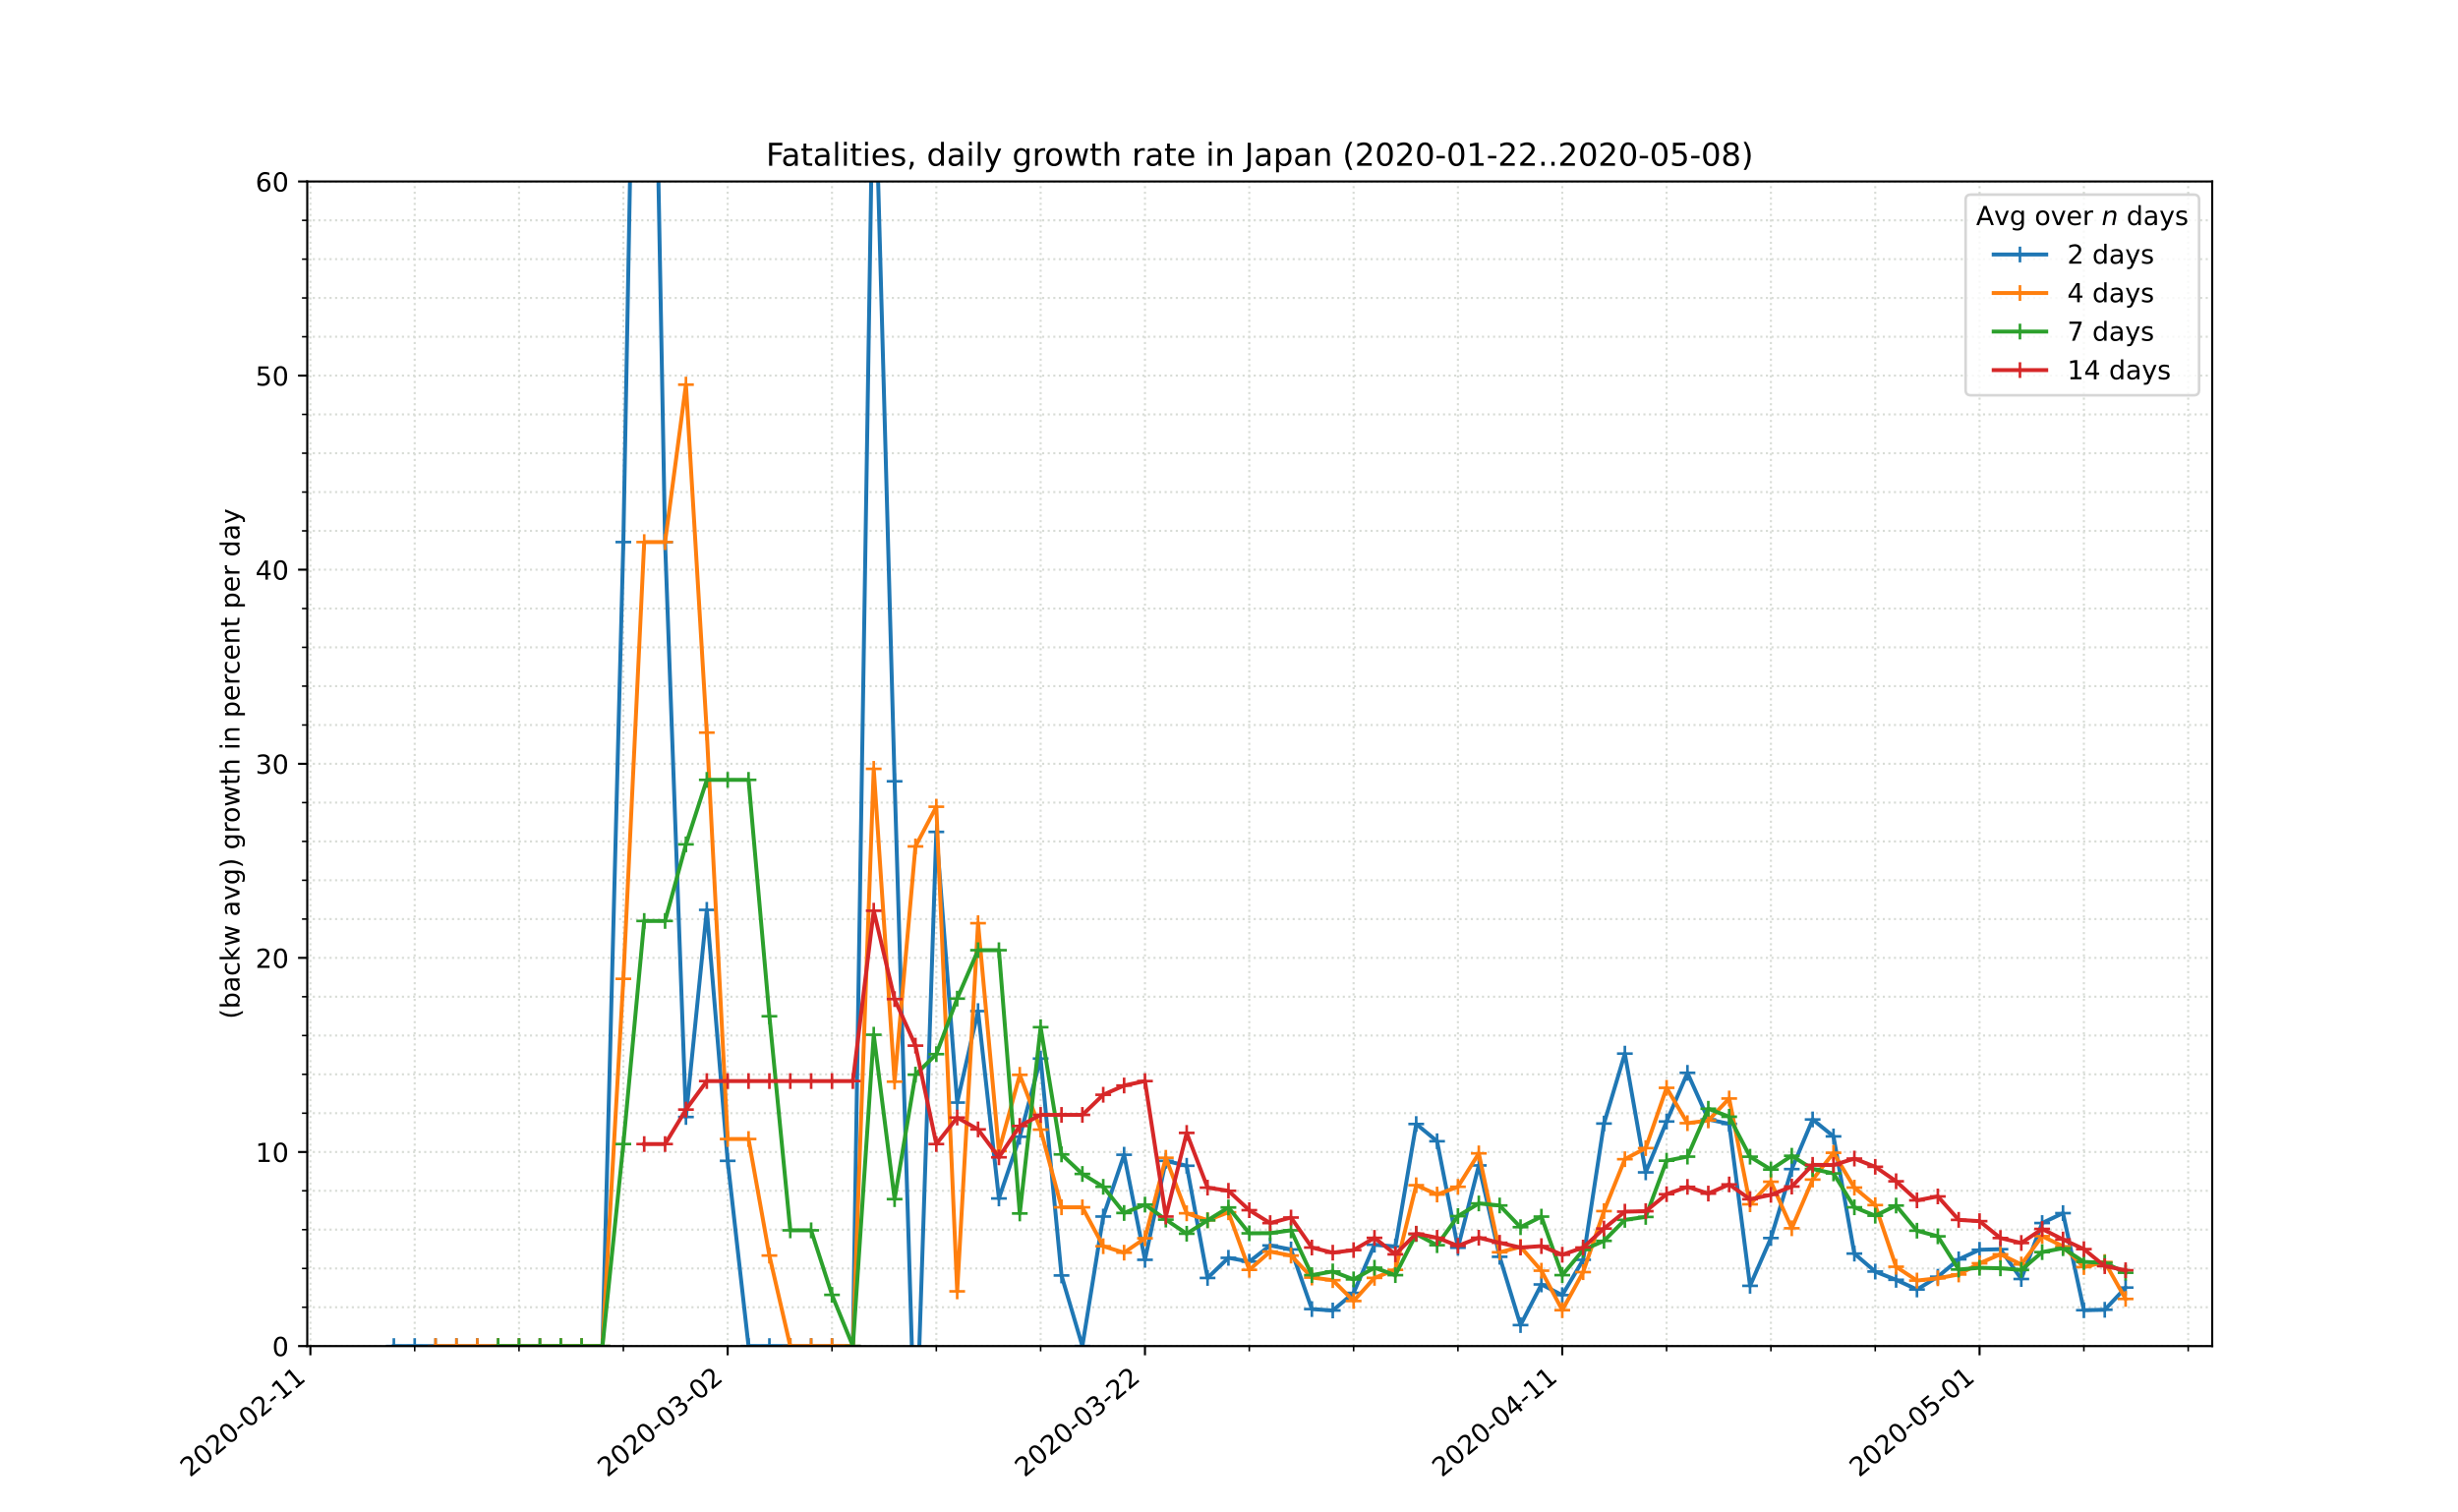 <?xml version="1.0" encoding="utf-8" standalone="no"?>
<!DOCTYPE svg PUBLIC "-//W3C//DTD SVG 1.1//EN"
  "http://www.w3.org/Graphics/SVG/1.1/DTD/svg11.dtd">
<!-- Created with matplotlib (https://matplotlib.org/) -->
<svg height="576pt" version="1.1" viewBox="0 0 936 576" width="936pt" xmlns="http://www.w3.org/2000/svg" xmlns:xlink="http://www.w3.org/1999/xlink">
 <defs>
  <style type="text/css">
*{stroke-linecap:butt;stroke-linejoin:round;}
  </style>
 </defs>
 <g id="figure_1">
  <g id="patch_1">
   <path d="M 0 576 
L 936 576 
L 936 0 
L 0 0 
z
" style="fill:#ffffff;"/>
  </g>
  <g id="axes_1">
   <g id="patch_2">
    <path d="M 117 512.64 
L 842.4 512.64 
L 842.4 69.12 
L 117 69.12 
z
" style="fill:#ffffff;"/>
   </g>
   <g id="matplotlib.axis_1">
    <g id="xtick_1">
     <g id="line2d_1">
      <path clip-path="url(#peb2aa3ff23)" d="M 118.192 512.64 
L 118.192 69.12 
" style="fill:none;stroke:#d8dcd6;stroke-dasharray:0.8,1.32;stroke-dashoffset:0;stroke-width:0.8;"/>
     </g>
     <g id="line2d_2">
      <defs>
       <path d="M 0 0 
L 0 3.5 
" id="mbc07233bff" style="stroke:#000000;stroke-width:0.8;"/>
      </defs>
      <g>
       <use style="stroke:#000000;stroke-width:0.8;" x="118.192" xlink:href="#mbc07233bff" y="512.64"/>
      </g>
     </g>
     <g id="text_1">
      <!-- 2020-02-11 -->
      <defs>
       <path d="M 19.188 8.297 
L 53.609 8.297 
L 53.609 0 
L 7.328 0 
L 7.328 8.297 
Q 12.938 14.109 22.625 23.891 
Q 32.328 33.688 34.812 36.531 
Q 39.547 41.844 41.422 45.531 
Q 43.312 49.219 43.312 52.781 
Q 43.312 58.594 39.234 62.25 
Q 35.156 65.922 28.609 65.922 
Q 23.969 65.922 18.812 64.312 
Q 13.672 62.703 7.812 59.422 
L 7.812 69.391 
Q 13.766 71.781 18.938 73 
Q 24.125 74.219 28.422 74.219 
Q 39.75 74.219 46.484 68.547 
Q 53.219 62.891 53.219 53.422 
Q 53.219 48.922 51.531 44.891 
Q 49.859 40.875 45.406 35.406 
Q 44.188 33.984 37.641 27.219 
Q 31.109 20.453 19.188 8.297 
z
" id="DejaVuSans-50"/>
       <path d="M 31.781 66.406 
Q 24.172 66.406 20.328 58.906 
Q 16.5 51.422 16.5 36.375 
Q 16.5 21.391 20.328 13.891 
Q 24.172 6.391 31.781 6.391 
Q 39.453 6.391 43.281 13.891 
Q 47.125 21.391 47.125 36.375 
Q 47.125 51.422 43.281 58.906 
Q 39.453 66.406 31.781 66.406 
z
M 31.781 74.219 
Q 44.047 74.219 50.516 64.516 
Q 56.984 54.828 56.984 36.375 
Q 56.984 17.969 50.516 8.266 
Q 44.047 -1.422 31.781 -1.422 
Q 19.531 -1.422 13.062 8.266 
Q 6.594 17.969 6.594 36.375 
Q 6.594 54.828 13.062 64.516 
Q 19.531 74.219 31.781 74.219 
z
" id="DejaVuSans-48"/>
       <path d="M 4.891 31.391 
L 31.203 31.391 
L 31.203 23.391 
L 4.891 23.391 
z
" id="DejaVuSans-45"/>
       <path d="M 12.406 8.297 
L 28.516 8.297 
L 28.516 63.922 
L 10.984 60.406 
L 10.984 69.391 
L 28.422 72.906 
L 38.281 72.906 
L 38.281 8.297 
L 54.391 8.297 
L 54.391 0 
L 12.406 0 
z
" id="DejaVuSans-49"/>
      </defs>
      <g transform="translate(72.336 562.817)rotate(-40)scale(0.1 -0.1)">
       <use xlink:href="#DejaVuSans-50"/>
       <use x="63.623" xlink:href="#DejaVuSans-48"/>
       <use x="127.246" xlink:href="#DejaVuSans-50"/>
       <use x="190.869" xlink:href="#DejaVuSans-48"/>
       <use x="254.492" xlink:href="#DejaVuSans-45"/>
       <use x="290.576" xlink:href="#DejaVuSans-48"/>
       <use x="354.199" xlink:href="#DejaVuSans-50"/>
       <use x="417.822" xlink:href="#DejaVuSans-45"/>
       <use x="453.906" xlink:href="#DejaVuSans-49"/>
       <use x="517.529" xlink:href="#DejaVuSans-49"/>
      </g>
     </g>
    </g>
    <g id="xtick_2">
     <g id="line2d_3">
      <path clip-path="url(#peb2aa3ff23)" d="M 277.096 512.64 
L 277.096 69.12 
" style="fill:none;stroke:#d8dcd6;stroke-dasharray:0.8,1.32;stroke-dashoffset:0;stroke-width:0.8;"/>
     </g>
     <g id="line2d_4">
      <g>
       <use style="stroke:#000000;stroke-width:0.8;" x="277.096" xlink:href="#mbc07233bff" y="512.64"/>
      </g>
     </g>
     <g id="text_2">
      <!-- 2020-03-02 -->
      <defs>
       <path d="M 40.578 39.312 
Q 47.656 37.797 51.625 33 
Q 55.609 28.219 55.609 21.188 
Q 55.609 10.406 48.188 4.484 
Q 40.766 -1.422 27.094 -1.422 
Q 22.516 -1.422 17.656 -0.516 
Q 12.797 0.391 7.625 2.203 
L 7.625 11.719 
Q 11.719 9.328 16.594 8.109 
Q 21.484 6.891 26.812 6.891 
Q 36.078 6.891 40.938 10.547 
Q 45.797 14.203 45.797 21.188 
Q 45.797 27.641 41.281 31.266 
Q 36.766 34.906 28.719 34.906 
L 20.219 34.906 
L 20.219 43.016 
L 29.109 43.016 
Q 36.375 43.016 40.234 45.922 
Q 44.094 48.828 44.094 54.297 
Q 44.094 59.906 40.109 62.906 
Q 36.141 65.922 28.719 65.922 
Q 24.656 65.922 20.016 65.031 
Q 15.375 64.156 9.812 62.312 
L 9.812 71.094 
Q 15.438 72.656 20.344 73.438 
Q 25.25 74.219 29.594 74.219 
Q 40.828 74.219 47.359 69.109 
Q 53.906 64.016 53.906 55.328 
Q 53.906 49.266 50.438 45.094 
Q 46.969 40.922 40.578 39.312 
z
" id="DejaVuSans-51"/>
      </defs>
      <g transform="translate(231.241 562.817)rotate(-40)scale(0.1 -0.1)">
       <use xlink:href="#DejaVuSans-50"/>
       <use x="63.623" xlink:href="#DejaVuSans-48"/>
       <use x="127.246" xlink:href="#DejaVuSans-50"/>
       <use x="190.869" xlink:href="#DejaVuSans-48"/>
       <use x="254.492" xlink:href="#DejaVuSans-45"/>
       <use x="290.576" xlink:href="#DejaVuSans-48"/>
       <use x="354.199" xlink:href="#DejaVuSans-51"/>
       <use x="417.822" xlink:href="#DejaVuSans-45"/>
       <use x="453.906" xlink:href="#DejaVuSans-48"/>
       <use x="517.529" xlink:href="#DejaVuSans-50"/>
      </g>
     </g>
    </g>
    <g id="xtick_3">
     <g id="line2d_5">
      <path clip-path="url(#peb2aa3ff23)" d="M 436.001 512.64 
L 436.001 69.12 
" style="fill:none;stroke:#d8dcd6;stroke-dasharray:0.8,1.32;stroke-dashoffset:0;stroke-width:0.8;"/>
     </g>
     <g id="line2d_6">
      <g>
       <use style="stroke:#000000;stroke-width:0.8;" x="436.001" xlink:href="#mbc07233bff" y="512.64"/>
      </g>
     </g>
     <g id="text_3">
      <!-- 2020-03-22 -->
      <g transform="translate(390.145 562.817)rotate(-40)scale(0.1 -0.1)">
       <use xlink:href="#DejaVuSans-50"/>
       <use x="63.623" xlink:href="#DejaVuSans-48"/>
       <use x="127.246" xlink:href="#DejaVuSans-50"/>
       <use x="190.869" xlink:href="#DejaVuSans-48"/>
       <use x="254.492" xlink:href="#DejaVuSans-45"/>
       <use x="290.576" xlink:href="#DejaVuSans-48"/>
       <use x="354.199" xlink:href="#DejaVuSans-51"/>
       <use x="417.822" xlink:href="#DejaVuSans-45"/>
       <use x="453.906" xlink:href="#DejaVuSans-50"/>
       <use x="517.529" xlink:href="#DejaVuSans-50"/>
      </g>
     </g>
    </g>
    <g id="xtick_4">
     <g id="line2d_7">
      <path clip-path="url(#peb2aa3ff23)" d="M 594.906 512.64 
L 594.906 69.12 
" style="fill:none;stroke:#d8dcd6;stroke-dasharray:0.8,1.32;stroke-dashoffset:0;stroke-width:0.8;"/>
     </g>
     <g id="line2d_8">
      <g>
       <use style="stroke:#000000;stroke-width:0.8;" x="594.906" xlink:href="#mbc07233bff" y="512.64"/>
      </g>
     </g>
     <g id="text_4">
      <!-- 2020-04-11 -->
      <defs>
       <path d="M 37.797 64.312 
L 12.891 25.391 
L 37.797 25.391 
z
M 35.203 72.906 
L 47.609 72.906 
L 47.609 25.391 
L 58.016 25.391 
L 58.016 17.188 
L 47.609 17.188 
L 47.609 0 
L 37.797 0 
L 37.797 17.188 
L 4.891 17.188 
L 4.891 26.703 
z
" id="DejaVuSans-52"/>
      </defs>
      <g transform="translate(549.05 562.817)rotate(-40)scale(0.1 -0.1)">
       <use xlink:href="#DejaVuSans-50"/>
       <use x="63.623" xlink:href="#DejaVuSans-48"/>
       <use x="127.246" xlink:href="#DejaVuSans-50"/>
       <use x="190.869" xlink:href="#DejaVuSans-48"/>
       <use x="254.492" xlink:href="#DejaVuSans-45"/>
       <use x="290.576" xlink:href="#DejaVuSans-48"/>
       <use x="354.199" xlink:href="#DejaVuSans-52"/>
       <use x="417.822" xlink:href="#DejaVuSans-45"/>
       <use x="453.906" xlink:href="#DejaVuSans-49"/>
       <use x="517.529" xlink:href="#DejaVuSans-49"/>
      </g>
     </g>
    </g>
    <g id="xtick_5">
     <g id="line2d_9">
      <path clip-path="url(#peb2aa3ff23)" d="M 753.811 512.64 
L 753.811 69.12 
" style="fill:none;stroke:#d8dcd6;stroke-dasharray:0.8,1.32;stroke-dashoffset:0;stroke-width:0.8;"/>
     </g>
     <g id="line2d_10">
      <g>
       <use style="stroke:#000000;stroke-width:0.8;" x="753.811" xlink:href="#mbc07233bff" y="512.64"/>
      </g>
     </g>
     <g id="text_5">
      <!-- 2020-05-01 -->
      <defs>
       <path d="M 10.797 72.906 
L 49.516 72.906 
L 49.516 64.594 
L 19.828 64.594 
L 19.828 46.734 
Q 21.969 47.469 24.109 47.828 
Q 26.266 48.188 28.422 48.188 
Q 40.625 48.188 47.75 41.5 
Q 54.891 34.812 54.891 23.391 
Q 54.891 11.625 47.562 5.094 
Q 40.234 -1.422 26.906 -1.422 
Q 22.312 -1.422 17.547 -0.641 
Q 12.797 0.141 7.719 1.703 
L 7.719 11.625 
Q 12.109 9.234 16.797 8.062 
Q 21.484 6.891 26.703 6.891 
Q 35.156 6.891 40.078 11.328 
Q 45.016 15.766 45.016 23.391 
Q 45.016 31 40.078 35.438 
Q 35.156 39.891 26.703 39.891 
Q 22.75 39.891 18.812 39.016 
Q 14.891 38.141 10.797 36.281 
z
" id="DejaVuSans-53"/>
      </defs>
      <g transform="translate(707.955 562.817)rotate(-40)scale(0.1 -0.1)">
       <use xlink:href="#DejaVuSans-50"/>
       <use x="63.623" xlink:href="#DejaVuSans-48"/>
       <use x="127.246" xlink:href="#DejaVuSans-50"/>
       <use x="190.869" xlink:href="#DejaVuSans-48"/>
       <use x="254.492" xlink:href="#DejaVuSans-45"/>
       <use x="290.576" xlink:href="#DejaVuSans-48"/>
       <use x="354.199" xlink:href="#DejaVuSans-53"/>
       <use x="417.822" xlink:href="#DejaVuSans-45"/>
       <use x="453.906" xlink:href="#DejaVuSans-48"/>
       <use x="517.529" xlink:href="#DejaVuSans-49"/>
      </g>
     </g>
    </g>
    <g id="xtick_6">
     <g id="line2d_11">
      <path clip-path="url(#peb2aa3ff23)" d="M 157.918 512.64 
L 157.918 69.12 
" style="fill:none;stroke:#d8dcd6;stroke-dasharray:0.8,1.32;stroke-dashoffset:0;stroke-width:0.8;"/>
     </g>
     <g id="line2d_12">
      <defs>
       <path d="M 0 0 
L 0 2 
" id="m537278427a" style="stroke:#000000;stroke-width:0.6;"/>
      </defs>
      <g>
       <use style="stroke:#000000;stroke-width:0.6;" x="157.918" xlink:href="#m537278427a" y="512.64"/>
      </g>
     </g>
    </g>
    <g id="xtick_7">
     <g id="line2d_13">
      <path clip-path="url(#peb2aa3ff23)" d="M 197.644 512.64 
L 197.644 69.12 
" style="fill:none;stroke:#d8dcd6;stroke-dasharray:0.8,1.32;stroke-dashoffset:0;stroke-width:0.8;"/>
     </g>
     <g id="line2d_14">
      <g>
       <use style="stroke:#000000;stroke-width:0.6;" x="197.644" xlink:href="#m537278427a" y="512.64"/>
      </g>
     </g>
    </g>
    <g id="xtick_8">
     <g id="line2d_15">
      <path clip-path="url(#peb2aa3ff23)" d="M 237.37 512.64 
L 237.37 69.12 
" style="fill:none;stroke:#d8dcd6;stroke-dasharray:0.8,1.32;stroke-dashoffset:0;stroke-width:0.8;"/>
     </g>
     <g id="line2d_16">
      <g>
       <use style="stroke:#000000;stroke-width:0.6;" x="237.37" xlink:href="#m537278427a" y="512.64"/>
      </g>
     </g>
    </g>
    <g id="xtick_9">
     <g id="line2d_17">
      <path clip-path="url(#peb2aa3ff23)" d="M 316.823 512.64 
L 316.823 69.12 
" style="fill:none;stroke:#d8dcd6;stroke-dasharray:0.8,1.32;stroke-dashoffset:0;stroke-width:0.8;"/>
     </g>
     <g id="line2d_18">
      <g>
       <use style="stroke:#000000;stroke-width:0.6;" x="316.823" xlink:href="#m537278427a" y="512.64"/>
      </g>
     </g>
    </g>
    <g id="xtick_10">
     <g id="line2d_19">
      <path clip-path="url(#peb2aa3ff23)" d="M 356.549 512.64 
L 356.549 69.12 
" style="fill:none;stroke:#d8dcd6;stroke-dasharray:0.8,1.32;stroke-dashoffset:0;stroke-width:0.8;"/>
     </g>
     <g id="line2d_20">
      <g>
       <use style="stroke:#000000;stroke-width:0.6;" x="356.549" xlink:href="#m537278427a" y="512.64"/>
      </g>
     </g>
    </g>
    <g id="xtick_11">
     <g id="line2d_21">
      <path clip-path="url(#peb2aa3ff23)" d="M 396.275 512.64 
L 396.275 69.12 
" style="fill:none;stroke:#d8dcd6;stroke-dasharray:0.8,1.32;stroke-dashoffset:0;stroke-width:0.8;"/>
     </g>
     <g id="line2d_22">
      <g>
       <use style="stroke:#000000;stroke-width:0.6;" x="396.275" xlink:href="#m537278427a" y="512.64"/>
      </g>
     </g>
    </g>
    <g id="xtick_12">
     <g id="line2d_23">
      <path clip-path="url(#peb2aa3ff23)" d="M 475.727 512.64 
L 475.727 69.12 
" style="fill:none;stroke:#d8dcd6;stroke-dasharray:0.8,1.32;stroke-dashoffset:0;stroke-width:0.8;"/>
     </g>
     <g id="line2d_24">
      <g>
       <use style="stroke:#000000;stroke-width:0.6;" x="475.727" xlink:href="#m537278427a" y="512.64"/>
      </g>
     </g>
    </g>
    <g id="xtick_13">
     <g id="line2d_25">
      <path clip-path="url(#peb2aa3ff23)" d="M 515.454 512.64 
L 515.454 69.12 
" style="fill:none;stroke:#d8dcd6;stroke-dasharray:0.8,1.32;stroke-dashoffset:0;stroke-width:0.8;"/>
     </g>
     <g id="line2d_26">
      <g>
       <use style="stroke:#000000;stroke-width:0.6;" x="515.454" xlink:href="#m537278427a" y="512.64"/>
      </g>
     </g>
    </g>
    <g id="xtick_14">
     <g id="line2d_27">
      <path clip-path="url(#peb2aa3ff23)" d="M 555.18 512.64 
L 555.18 69.12 
" style="fill:none;stroke:#d8dcd6;stroke-dasharray:0.8,1.32;stroke-dashoffset:0;stroke-width:0.8;"/>
     </g>
     <g id="line2d_28">
      <g>
       <use style="stroke:#000000;stroke-width:0.6;" x="555.18" xlink:href="#m537278427a" y="512.64"/>
      </g>
     </g>
    </g>
    <g id="xtick_15">
     <g id="line2d_29">
      <path clip-path="url(#peb2aa3ff23)" d="M 634.632 512.64 
L 634.632 69.12 
" style="fill:none;stroke:#d8dcd6;stroke-dasharray:0.8,1.32;stroke-dashoffset:0;stroke-width:0.8;"/>
     </g>
     <g id="line2d_30">
      <g>
       <use style="stroke:#000000;stroke-width:0.6;" x="634.632" xlink:href="#m537278427a" y="512.64"/>
      </g>
     </g>
    </g>
    <g id="xtick_16">
     <g id="line2d_31">
      <path clip-path="url(#peb2aa3ff23)" d="M 674.358 512.64 
L 674.358 69.12 
" style="fill:none;stroke:#d8dcd6;stroke-dasharray:0.8,1.32;stroke-dashoffset:0;stroke-width:0.8;"/>
     </g>
     <g id="line2d_32">
      <g>
       <use style="stroke:#000000;stroke-width:0.6;" x="674.358" xlink:href="#m537278427a" y="512.64"/>
      </g>
     </g>
    </g>
    <g id="xtick_17">
     <g id="line2d_33">
      <path clip-path="url(#peb2aa3ff23)" d="M 714.084 512.64 
L 714.084 69.12 
" style="fill:none;stroke:#d8dcd6;stroke-dasharray:0.8,1.32;stroke-dashoffset:0;stroke-width:0.8;"/>
     </g>
     <g id="line2d_34">
      <g>
       <use style="stroke:#000000;stroke-width:0.6;" x="714.084" xlink:href="#m537278427a" y="512.64"/>
      </g>
     </g>
    </g>
    <g id="xtick_18">
     <g id="line2d_35">
      <path clip-path="url(#peb2aa3ff23)" d="M 793.537 512.64 
L 793.537 69.12 
" style="fill:none;stroke:#d8dcd6;stroke-dasharray:0.8,1.32;stroke-dashoffset:0;stroke-width:0.8;"/>
     </g>
     <g id="line2d_36">
      <g>
       <use style="stroke:#000000;stroke-width:0.6;" x="793.537" xlink:href="#m537278427a" y="512.64"/>
      </g>
     </g>
    </g>
    <g id="xtick_19">
     <g id="line2d_37">
      <path clip-path="url(#peb2aa3ff23)" d="M 833.263 512.64 
L 833.263 69.12 
" style="fill:none;stroke:#d8dcd6;stroke-dasharray:0.8,1.32;stroke-dashoffset:0;stroke-width:0.8;"/>
     </g>
     <g id="line2d_38">
      <g>
       <use style="stroke:#000000;stroke-width:0.6;" x="833.263" xlink:href="#m537278427a" y="512.64"/>
      </g>
     </g>
    </g>
   </g>
   <g id="matplotlib.axis_2">
    <g id="ytick_1">
     <g id="line2d_39">
      <path clip-path="url(#peb2aa3ff23)" d="M 117 512.64 
L 842.4 512.64 
" style="fill:none;stroke:#d8dcd6;stroke-dasharray:0.8,1.32;stroke-dashoffset:0;stroke-width:0.8;"/>
     </g>
     <g id="line2d_40">
      <defs>
       <path d="M 0 0 
L -3.5 0 
" id="mc053572bfc" style="stroke:#000000;stroke-width:0.8;"/>
      </defs>
      <g>
       <use style="stroke:#000000;stroke-width:0.8;" x="117" xlink:href="#mc053572bfc" y="512.64"/>
      </g>
     </g>
     <g id="text_6">
      <!-- 0 -->
      <g transform="translate(103.638 516.439)scale(0.1 -0.1)">
       <use xlink:href="#DejaVuSans-48"/>
      </g>
     </g>
    </g>
    <g id="ytick_2">
     <g id="line2d_41">
      <path clip-path="url(#peb2aa3ff23)" d="M 117 438.72 
L 842.4 438.72 
" style="fill:none;stroke:#d8dcd6;stroke-dasharray:0.8,1.32;stroke-dashoffset:0;stroke-width:0.8;"/>
     </g>
     <g id="line2d_42">
      <g>
       <use style="stroke:#000000;stroke-width:0.8;" x="117" xlink:href="#mc053572bfc" y="438.72"/>
      </g>
     </g>
     <g id="text_7">
      <!-- 10 -->
      <g transform="translate(97.275 442.519)scale(0.1 -0.1)">
       <use xlink:href="#DejaVuSans-49"/>
       <use x="63.623" xlink:href="#DejaVuSans-48"/>
      </g>
     </g>
    </g>
    <g id="ytick_3">
     <g id="line2d_43">
      <path clip-path="url(#peb2aa3ff23)" d="M 117 364.8 
L 842.4 364.8 
" style="fill:none;stroke:#d8dcd6;stroke-dasharray:0.8,1.32;stroke-dashoffset:0;stroke-width:0.8;"/>
     </g>
     <g id="line2d_44">
      <g>
       <use style="stroke:#000000;stroke-width:0.8;" x="117" xlink:href="#mc053572bfc" y="364.8"/>
      </g>
     </g>
     <g id="text_8">
      <!-- 20 -->
      <g transform="translate(97.275 368.599)scale(0.1 -0.1)">
       <use xlink:href="#DejaVuSans-50"/>
       <use x="63.623" xlink:href="#DejaVuSans-48"/>
      </g>
     </g>
    </g>
    <g id="ytick_4">
     <g id="line2d_45">
      <path clip-path="url(#peb2aa3ff23)" d="M 117 290.88 
L 842.4 290.88 
" style="fill:none;stroke:#d8dcd6;stroke-dasharray:0.8,1.32;stroke-dashoffset:0;stroke-width:0.8;"/>
     </g>
     <g id="line2d_46">
      <g>
       <use style="stroke:#000000;stroke-width:0.8;" x="117" xlink:href="#mc053572bfc" y="290.88"/>
      </g>
     </g>
     <g id="text_9">
      <!-- 30 -->
      <g transform="translate(97.275 294.679)scale(0.1 -0.1)">
       <use xlink:href="#DejaVuSans-51"/>
       <use x="63.623" xlink:href="#DejaVuSans-48"/>
      </g>
     </g>
    </g>
    <g id="ytick_5">
     <g id="line2d_47">
      <path clip-path="url(#peb2aa3ff23)" d="M 117 216.96 
L 842.4 216.96 
" style="fill:none;stroke:#d8dcd6;stroke-dasharray:0.8,1.32;stroke-dashoffset:0;stroke-width:0.8;"/>
     </g>
     <g id="line2d_48">
      <g>
       <use style="stroke:#000000;stroke-width:0.8;" x="117" xlink:href="#mc053572bfc" y="216.96"/>
      </g>
     </g>
     <g id="text_10">
      <!-- 40 -->
      <g transform="translate(97.275 220.759)scale(0.1 -0.1)">
       <use xlink:href="#DejaVuSans-52"/>
       <use x="63.623" xlink:href="#DejaVuSans-48"/>
      </g>
     </g>
    </g>
    <g id="ytick_6">
     <g id="line2d_49">
      <path clip-path="url(#peb2aa3ff23)" d="M 117 143.04 
L 842.4 143.04 
" style="fill:none;stroke:#d8dcd6;stroke-dasharray:0.8,1.32;stroke-dashoffset:0;stroke-width:0.8;"/>
     </g>
     <g id="line2d_50">
      <g>
       <use style="stroke:#000000;stroke-width:0.8;" x="117" xlink:href="#mc053572bfc" y="143.04"/>
      </g>
     </g>
     <g id="text_11">
      <!-- 50 -->
      <g transform="translate(97.275 146.839)scale(0.1 -0.1)">
       <use xlink:href="#DejaVuSans-53"/>
       <use x="63.623" xlink:href="#DejaVuSans-48"/>
      </g>
     </g>
    </g>
    <g id="ytick_7">
     <g id="line2d_51">
      <path clip-path="url(#peb2aa3ff23)" d="M 117 69.12 
L 842.4 69.12 
" style="fill:none;stroke:#d8dcd6;stroke-dasharray:0.8,1.32;stroke-dashoffset:0;stroke-width:0.8;"/>
     </g>
     <g id="line2d_52">
      <g>
       <use style="stroke:#000000;stroke-width:0.8;" x="117" xlink:href="#mc053572bfc" y="69.12"/>
      </g>
     </g>
     <g id="text_12">
      <!-- 60 -->
      <defs>
       <path d="M 33.016 40.375 
Q 26.375 40.375 22.484 35.828 
Q 18.609 31.297 18.609 23.391 
Q 18.609 15.531 22.484 10.953 
Q 26.375 6.391 33.016 6.391 
Q 39.656 6.391 43.531 10.953 
Q 47.406 15.531 47.406 23.391 
Q 47.406 31.297 43.531 35.828 
Q 39.656 40.375 33.016 40.375 
z
M 52.594 71.297 
L 52.594 62.312 
Q 48.875 64.062 45.094 64.984 
Q 41.312 65.922 37.594 65.922 
Q 27.828 65.922 22.672 59.328 
Q 17.531 52.734 16.797 39.406 
Q 19.672 43.656 24.016 45.922 
Q 28.375 48.188 33.594 48.188 
Q 44.578 48.188 50.953 41.516 
Q 57.328 34.859 57.328 23.391 
Q 57.328 12.156 50.688 5.359 
Q 44.047 -1.422 33.016 -1.422 
Q 20.359 -1.422 13.672 8.266 
Q 6.984 17.969 6.984 36.375 
Q 6.984 53.656 15.188 63.938 
Q 23.391 74.219 37.203 74.219 
Q 40.922 74.219 44.703 73.484 
Q 48.484 72.75 52.594 71.297 
z
" id="DejaVuSans-54"/>
      </defs>
      <g transform="translate(97.275 72.919)scale(0.1 -0.1)">
       <use xlink:href="#DejaVuSans-54"/>
       <use x="63.623" xlink:href="#DejaVuSans-48"/>
      </g>
     </g>
    </g>
    <g id="ytick_8">
     <g id="line2d_53">
      <path clip-path="url(#peb2aa3ff23)" d="M 117 497.856 
L 842.4 497.856 
" style="fill:none;stroke:#d8dcd6;stroke-dasharray:0.8,1.32;stroke-dashoffset:0;stroke-width:0.8;"/>
     </g>
     <g id="line2d_54">
      <defs>
       <path d="M 0 0 
L -2 0 
" id="m19fddb9af6" style="stroke:#000000;stroke-width:0.6;"/>
      </defs>
      <g>
       <use style="stroke:#000000;stroke-width:0.6;" x="117" xlink:href="#m19fddb9af6" y="497.856"/>
      </g>
     </g>
    </g>
    <g id="ytick_9">
     <g id="line2d_55">
      <path clip-path="url(#peb2aa3ff23)" d="M 117 483.072 
L 842.4 483.072 
" style="fill:none;stroke:#d8dcd6;stroke-dasharray:0.8,1.32;stroke-dashoffset:0;stroke-width:0.8;"/>
     </g>
     <g id="line2d_56">
      <g>
       <use style="stroke:#000000;stroke-width:0.6;" x="117" xlink:href="#m19fddb9af6" y="483.072"/>
      </g>
     </g>
    </g>
    <g id="ytick_10">
     <g id="line2d_57">
      <path clip-path="url(#peb2aa3ff23)" d="M 117 468.288 
L 842.4 468.288 
" style="fill:none;stroke:#d8dcd6;stroke-dasharray:0.8,1.32;stroke-dashoffset:0;stroke-width:0.8;"/>
     </g>
     <g id="line2d_58">
      <g>
       <use style="stroke:#000000;stroke-width:0.6;" x="117" xlink:href="#m19fddb9af6" y="468.288"/>
      </g>
     </g>
    </g>
    <g id="ytick_11">
     <g id="line2d_59">
      <path clip-path="url(#peb2aa3ff23)" d="M 117 453.504 
L 842.4 453.504 
" style="fill:none;stroke:#d8dcd6;stroke-dasharray:0.8,1.32;stroke-dashoffset:0;stroke-width:0.8;"/>
     </g>
     <g id="line2d_60">
      <g>
       <use style="stroke:#000000;stroke-width:0.6;" x="117" xlink:href="#m19fddb9af6" y="453.504"/>
      </g>
     </g>
    </g>
    <g id="ytick_12">
     <g id="line2d_61">
      <path clip-path="url(#peb2aa3ff23)" d="M 117 423.936 
L 842.4 423.936 
" style="fill:none;stroke:#d8dcd6;stroke-dasharray:0.8,1.32;stroke-dashoffset:0;stroke-width:0.8;"/>
     </g>
     <g id="line2d_62">
      <g>
       <use style="stroke:#000000;stroke-width:0.6;" x="117" xlink:href="#m19fddb9af6" y="423.936"/>
      </g>
     </g>
    </g>
    <g id="ytick_13">
     <g id="line2d_63">
      <path clip-path="url(#peb2aa3ff23)" d="M 117 409.152 
L 842.4 409.152 
" style="fill:none;stroke:#d8dcd6;stroke-dasharray:0.8,1.32;stroke-dashoffset:0;stroke-width:0.8;"/>
     </g>
     <g id="line2d_64">
      <g>
       <use style="stroke:#000000;stroke-width:0.6;" x="117" xlink:href="#m19fddb9af6" y="409.152"/>
      </g>
     </g>
    </g>
    <g id="ytick_14">
     <g id="line2d_65">
      <path clip-path="url(#peb2aa3ff23)" d="M 117 394.368 
L 842.4 394.368 
" style="fill:none;stroke:#d8dcd6;stroke-dasharray:0.8,1.32;stroke-dashoffset:0;stroke-width:0.8;"/>
     </g>
     <g id="line2d_66">
      <g>
       <use style="stroke:#000000;stroke-width:0.6;" x="117" xlink:href="#m19fddb9af6" y="394.368"/>
      </g>
     </g>
    </g>
    <g id="ytick_15">
     <g id="line2d_67">
      <path clip-path="url(#peb2aa3ff23)" d="M 117 379.584 
L 842.4 379.584 
" style="fill:none;stroke:#d8dcd6;stroke-dasharray:0.8,1.32;stroke-dashoffset:0;stroke-width:0.8;"/>
     </g>
     <g id="line2d_68">
      <g>
       <use style="stroke:#000000;stroke-width:0.6;" x="117" xlink:href="#m19fddb9af6" y="379.584"/>
      </g>
     </g>
    </g>
    <g id="ytick_16">
     <g id="line2d_69">
      <path clip-path="url(#peb2aa3ff23)" d="M 117 350.016 
L 842.4 350.016 
" style="fill:none;stroke:#d8dcd6;stroke-dasharray:0.8,1.32;stroke-dashoffset:0;stroke-width:0.8;"/>
     </g>
     <g id="line2d_70">
      <g>
       <use style="stroke:#000000;stroke-width:0.6;" x="117" xlink:href="#m19fddb9af6" y="350.016"/>
      </g>
     </g>
    </g>
    <g id="ytick_17">
     <g id="line2d_71">
      <path clip-path="url(#peb2aa3ff23)" d="M 117 335.232 
L 842.4 335.232 
" style="fill:none;stroke:#d8dcd6;stroke-dasharray:0.8,1.32;stroke-dashoffset:0;stroke-width:0.8;"/>
     </g>
     <g id="line2d_72">
      <g>
       <use style="stroke:#000000;stroke-width:0.6;" x="117" xlink:href="#m19fddb9af6" y="335.232"/>
      </g>
     </g>
    </g>
    <g id="ytick_18">
     <g id="line2d_73">
      <path clip-path="url(#peb2aa3ff23)" d="M 117 320.448 
L 842.4 320.448 
" style="fill:none;stroke:#d8dcd6;stroke-dasharray:0.8,1.32;stroke-dashoffset:0;stroke-width:0.8;"/>
     </g>
     <g id="line2d_74">
      <g>
       <use style="stroke:#000000;stroke-width:0.6;" x="117" xlink:href="#m19fddb9af6" y="320.448"/>
      </g>
     </g>
    </g>
    <g id="ytick_19">
     <g id="line2d_75">
      <path clip-path="url(#peb2aa3ff23)" d="M 117 305.664 
L 842.4 305.664 
" style="fill:none;stroke:#d8dcd6;stroke-dasharray:0.8,1.32;stroke-dashoffset:0;stroke-width:0.8;"/>
     </g>
     <g id="line2d_76">
      <g>
       <use style="stroke:#000000;stroke-width:0.6;" x="117" xlink:href="#m19fddb9af6" y="305.664"/>
      </g>
     </g>
    </g>
    <g id="ytick_20">
     <g id="line2d_77">
      <path clip-path="url(#peb2aa3ff23)" d="M 117 276.096 
L 842.4 276.096 
" style="fill:none;stroke:#d8dcd6;stroke-dasharray:0.8,1.32;stroke-dashoffset:0;stroke-width:0.8;"/>
     </g>
     <g id="line2d_78">
      <g>
       <use style="stroke:#000000;stroke-width:0.6;" x="117" xlink:href="#m19fddb9af6" y="276.096"/>
      </g>
     </g>
    </g>
    <g id="ytick_21">
     <g id="line2d_79">
      <path clip-path="url(#peb2aa3ff23)" d="M 117 261.312 
L 842.4 261.312 
" style="fill:none;stroke:#d8dcd6;stroke-dasharray:0.8,1.32;stroke-dashoffset:0;stroke-width:0.8;"/>
     </g>
     <g id="line2d_80">
      <g>
       <use style="stroke:#000000;stroke-width:0.6;" x="117" xlink:href="#m19fddb9af6" y="261.312"/>
      </g>
     </g>
    </g>
    <g id="ytick_22">
     <g id="line2d_81">
      <path clip-path="url(#peb2aa3ff23)" d="M 117 246.528 
L 842.4 246.528 
" style="fill:none;stroke:#d8dcd6;stroke-dasharray:0.8,1.32;stroke-dashoffset:0;stroke-width:0.8;"/>
     </g>
     <g id="line2d_82">
      <g>
       <use style="stroke:#000000;stroke-width:0.6;" x="117" xlink:href="#m19fddb9af6" y="246.528"/>
      </g>
     </g>
    </g>
    <g id="ytick_23">
     <g id="line2d_83">
      <path clip-path="url(#peb2aa3ff23)" d="M 117 231.744 
L 842.4 231.744 
" style="fill:none;stroke:#d8dcd6;stroke-dasharray:0.8,1.32;stroke-dashoffset:0;stroke-width:0.8;"/>
     </g>
     <g id="line2d_84">
      <g>
       <use style="stroke:#000000;stroke-width:0.6;" x="117" xlink:href="#m19fddb9af6" y="231.744"/>
      </g>
     </g>
    </g>
    <g id="ytick_24">
     <g id="line2d_85">
      <path clip-path="url(#peb2aa3ff23)" d="M 117 202.176 
L 842.4 202.176 
" style="fill:none;stroke:#d8dcd6;stroke-dasharray:0.8,1.32;stroke-dashoffset:0;stroke-width:0.8;"/>
     </g>
     <g id="line2d_86">
      <g>
       <use style="stroke:#000000;stroke-width:0.6;" x="117" xlink:href="#m19fddb9af6" y="202.176"/>
      </g>
     </g>
    </g>
    <g id="ytick_25">
     <g id="line2d_87">
      <path clip-path="url(#peb2aa3ff23)" d="M 117 187.392 
L 842.4 187.392 
" style="fill:none;stroke:#d8dcd6;stroke-dasharray:0.8,1.32;stroke-dashoffset:0;stroke-width:0.8;"/>
     </g>
     <g id="line2d_88">
      <g>
       <use style="stroke:#000000;stroke-width:0.6;" x="117" xlink:href="#m19fddb9af6" y="187.392"/>
      </g>
     </g>
    </g>
    <g id="ytick_26">
     <g id="line2d_89">
      <path clip-path="url(#peb2aa3ff23)" d="M 117 172.608 
L 842.4 172.608 
" style="fill:none;stroke:#d8dcd6;stroke-dasharray:0.8,1.32;stroke-dashoffset:0;stroke-width:0.8;"/>
     </g>
     <g id="line2d_90">
      <g>
       <use style="stroke:#000000;stroke-width:0.6;" x="117" xlink:href="#m19fddb9af6" y="172.608"/>
      </g>
     </g>
    </g>
    <g id="ytick_27">
     <g id="line2d_91">
      <path clip-path="url(#peb2aa3ff23)" d="M 117 157.824 
L 842.4 157.824 
" style="fill:none;stroke:#d8dcd6;stroke-dasharray:0.8,1.32;stroke-dashoffset:0;stroke-width:0.8;"/>
     </g>
     <g id="line2d_92">
      <g>
       <use style="stroke:#000000;stroke-width:0.6;" x="117" xlink:href="#m19fddb9af6" y="157.824"/>
      </g>
     </g>
    </g>
    <g id="ytick_28">
     <g id="line2d_93">
      <path clip-path="url(#peb2aa3ff23)" d="M 117 128.256 
L 842.4 128.256 
" style="fill:none;stroke:#d8dcd6;stroke-dasharray:0.8,1.32;stroke-dashoffset:0;stroke-width:0.8;"/>
     </g>
     <g id="line2d_94">
      <g>
       <use style="stroke:#000000;stroke-width:0.6;" x="117" xlink:href="#m19fddb9af6" y="128.256"/>
      </g>
     </g>
    </g>
    <g id="ytick_29">
     <g id="line2d_95">
      <path clip-path="url(#peb2aa3ff23)" d="M 117 113.472 
L 842.4 113.472 
" style="fill:none;stroke:#d8dcd6;stroke-dasharray:0.8,1.32;stroke-dashoffset:0;stroke-width:0.8;"/>
     </g>
     <g id="line2d_96">
      <g>
       <use style="stroke:#000000;stroke-width:0.6;" x="117" xlink:href="#m19fddb9af6" y="113.472"/>
      </g>
     </g>
    </g>
    <g id="ytick_30">
     <g id="line2d_97">
      <path clip-path="url(#peb2aa3ff23)" d="M 117 98.688 
L 842.4 98.688 
" style="fill:none;stroke:#d8dcd6;stroke-dasharray:0.8,1.32;stroke-dashoffset:0;stroke-width:0.8;"/>
     </g>
     <g id="line2d_98">
      <g>
       <use style="stroke:#000000;stroke-width:0.6;" x="117" xlink:href="#m19fddb9af6" y="98.688"/>
      </g>
     </g>
    </g>
    <g id="ytick_31">
     <g id="line2d_99">
      <path clip-path="url(#peb2aa3ff23)" d="M 117 83.904 
L 842.4 83.904 
" style="fill:none;stroke:#d8dcd6;stroke-dasharray:0.8,1.32;stroke-dashoffset:0;stroke-width:0.8;"/>
     </g>
     <g id="line2d_100">
      <g>
       <use style="stroke:#000000;stroke-width:0.6;" x="117" xlink:href="#m19fddb9af6" y="83.904"/>
      </g>
     </g>
    </g>
    <g id="text_13">
     <!-- (backw avg) growth in percent per day -->
     <defs>
      <path d="M 31 75.875 
Q 24.469 64.656 21.281 53.656 
Q 18.109 42.672 18.109 31.391 
Q 18.109 20.125 21.312 9.062 
Q 24.516 -2 31 -13.188 
L 23.188 -13.188 
Q 15.875 -1.703 12.234 9.375 
Q 8.594 20.453 8.594 31.391 
Q 8.594 42.281 12.203 53.312 
Q 15.828 64.359 23.188 75.875 
z
" id="DejaVuSans-40"/>
      <path d="M 48.688 27.297 
Q 48.688 37.203 44.609 42.844 
Q 40.531 48.484 33.406 48.484 
Q 26.266 48.484 22.188 42.844 
Q 18.109 37.203 18.109 27.297 
Q 18.109 17.391 22.188 11.75 
Q 26.266 6.109 33.406 6.109 
Q 40.531 6.109 44.609 11.75 
Q 48.688 17.391 48.688 27.297 
z
M 18.109 46.391 
Q 20.953 51.266 25.266 53.625 
Q 29.594 56 35.594 56 
Q 45.562 56 51.781 48.094 
Q 58.016 40.188 58.016 27.297 
Q 58.016 14.406 51.781 6.484 
Q 45.562 -1.422 35.594 -1.422 
Q 29.594 -1.422 25.266 0.953 
Q 20.953 3.328 18.109 8.203 
L 18.109 0 
L 9.078 0 
L 9.078 75.984 
L 18.109 75.984 
z
" id="DejaVuSans-98"/>
      <path d="M 34.281 27.484 
Q 23.391 27.484 19.188 25 
Q 14.984 22.516 14.984 16.5 
Q 14.984 11.719 18.141 8.906 
Q 21.297 6.109 26.703 6.109 
Q 34.188 6.109 38.703 11.406 
Q 43.219 16.703 43.219 25.484 
L 43.219 27.484 
z
M 52.203 31.203 
L 52.203 0 
L 43.219 0 
L 43.219 8.297 
Q 40.141 3.328 35.547 0.953 
Q 30.953 -1.422 24.312 -1.422 
Q 15.922 -1.422 10.953 3.297 
Q 6 8.016 6 15.922 
Q 6 25.141 12.172 29.828 
Q 18.359 34.516 30.609 34.516 
L 43.219 34.516 
L 43.219 35.406 
Q 43.219 41.609 39.141 45 
Q 35.062 48.391 27.688 48.391 
Q 23 48.391 18.547 47.266 
Q 14.109 46.141 10.016 43.891 
L 10.016 52.203 
Q 14.938 54.109 19.578 55.047 
Q 24.219 56 28.609 56 
Q 40.484 56 46.344 49.844 
Q 52.203 43.703 52.203 31.203 
z
" id="DejaVuSans-97"/>
      <path d="M 48.781 52.594 
L 48.781 44.188 
Q 44.969 46.297 41.141 47.344 
Q 37.312 48.391 33.406 48.391 
Q 24.656 48.391 19.812 42.844 
Q 14.984 37.312 14.984 27.297 
Q 14.984 17.281 19.812 11.734 
Q 24.656 6.203 33.406 6.203 
Q 37.312 6.203 41.141 7.25 
Q 44.969 8.297 48.781 10.406 
L 48.781 2.094 
Q 45.016 0.344 40.984 -0.531 
Q 36.969 -1.422 32.422 -1.422 
Q 20.062 -1.422 12.781 6.344 
Q 5.516 14.109 5.516 27.297 
Q 5.516 40.672 12.859 48.328 
Q 20.219 56 33.016 56 
Q 37.156 56 41.109 55.141 
Q 45.062 54.297 48.781 52.594 
z
" id="DejaVuSans-99"/>
      <path d="M 9.078 75.984 
L 18.109 75.984 
L 18.109 31.109 
L 44.922 54.688 
L 56.391 54.688 
L 27.391 29.109 
L 57.625 0 
L 45.906 0 
L 18.109 26.703 
L 18.109 0 
L 9.078 0 
z
" id="DejaVuSans-107"/>
      <path d="M 4.203 54.688 
L 13.188 54.688 
L 24.422 12.016 
L 35.594 54.688 
L 46.188 54.688 
L 57.422 12.016 
L 68.609 54.688 
L 77.594 54.688 
L 63.281 0 
L 52.688 0 
L 40.922 44.828 
L 29.109 0 
L 18.5 0 
z
" id="DejaVuSans-119"/>
      <path id="DejaVuSans-32"/>
      <path d="M 2.984 54.688 
L 12.5 54.688 
L 29.594 8.797 
L 46.688 54.688 
L 56.203 54.688 
L 35.688 0 
L 23.484 0 
z
" id="DejaVuSans-118"/>
      <path d="M 45.406 27.984 
Q 45.406 37.75 41.375 43.109 
Q 37.359 48.484 30.078 48.484 
Q 22.859 48.484 18.828 43.109 
Q 14.797 37.75 14.797 27.984 
Q 14.797 18.266 18.828 12.891 
Q 22.859 7.516 30.078 7.516 
Q 37.359 7.516 41.375 12.891 
Q 45.406 18.266 45.406 27.984 
z
M 54.391 6.781 
Q 54.391 -7.172 48.188 -13.984 
Q 42 -20.797 29.203 -20.797 
Q 24.469 -20.797 20.266 -20.094 
Q 16.062 -19.391 12.109 -17.922 
L 12.109 -9.188 
Q 16.062 -11.328 19.922 -12.344 
Q 23.781 -13.375 27.781 -13.375 
Q 36.625 -13.375 41.016 -8.766 
Q 45.406 -4.156 45.406 5.172 
L 45.406 9.625 
Q 42.625 4.781 38.281 2.391 
Q 33.938 0 27.875 0 
Q 17.828 0 11.672 7.656 
Q 5.516 15.328 5.516 27.984 
Q 5.516 40.672 11.672 48.328 
Q 17.828 56 27.875 56 
Q 33.938 56 38.281 53.609 
Q 42.625 51.219 45.406 46.391 
L 45.406 54.688 
L 54.391 54.688 
z
" id="DejaVuSans-103"/>
      <path d="M 8.016 75.875 
L 15.828 75.875 
Q 23.141 64.359 26.781 53.312 
Q 30.422 42.281 30.422 31.391 
Q 30.422 20.453 26.781 9.375 
Q 23.141 -1.703 15.828 -13.188 
L 8.016 -13.188 
Q 14.5 -2 17.703 9.062 
Q 20.906 20.125 20.906 31.391 
Q 20.906 42.672 17.703 53.656 
Q 14.5 64.656 8.016 75.875 
z
" id="DejaVuSans-41"/>
      <path d="M 41.109 46.297 
Q 39.594 47.172 37.812 47.578 
Q 36.031 48 33.891 48 
Q 26.266 48 22.188 43.047 
Q 18.109 38.094 18.109 28.812 
L 18.109 0 
L 9.078 0 
L 9.078 54.688 
L 18.109 54.688 
L 18.109 46.188 
Q 20.953 51.172 25.484 53.578 
Q 30.031 56 36.531 56 
Q 37.453 56 38.578 55.875 
Q 39.703 55.766 41.062 55.516 
z
" id="DejaVuSans-114"/>
      <path d="M 30.609 48.391 
Q 23.391 48.391 19.188 42.75 
Q 14.984 37.109 14.984 27.297 
Q 14.984 17.484 19.156 11.844 
Q 23.344 6.203 30.609 6.203 
Q 37.797 6.203 41.984 11.859 
Q 46.188 17.531 46.188 27.297 
Q 46.188 37.016 41.984 42.703 
Q 37.797 48.391 30.609 48.391 
z
M 30.609 56 
Q 42.328 56 49.016 48.375 
Q 55.719 40.766 55.719 27.297 
Q 55.719 13.875 49.016 6.219 
Q 42.328 -1.422 30.609 -1.422 
Q 18.844 -1.422 12.172 6.219 
Q 5.516 13.875 5.516 27.297 
Q 5.516 40.766 12.172 48.375 
Q 18.844 56 30.609 56 
z
" id="DejaVuSans-111"/>
      <path d="M 18.312 70.219 
L 18.312 54.688 
L 36.812 54.688 
L 36.812 47.703 
L 18.312 47.703 
L 18.312 18.016 
Q 18.312 11.328 20.141 9.422 
Q 21.969 7.516 27.594 7.516 
L 36.812 7.516 
L 36.812 0 
L 27.594 0 
Q 17.188 0 13.234 3.875 
Q 9.281 7.766 9.281 18.016 
L 9.281 47.703 
L 2.688 47.703 
L 2.688 54.688 
L 9.281 54.688 
L 9.281 70.219 
z
" id="DejaVuSans-116"/>
      <path d="M 54.891 33.016 
L 54.891 0 
L 45.906 0 
L 45.906 32.719 
Q 45.906 40.484 42.875 44.328 
Q 39.844 48.188 33.797 48.188 
Q 26.516 48.188 22.312 43.547 
Q 18.109 38.922 18.109 30.906 
L 18.109 0 
L 9.078 0 
L 9.078 75.984 
L 18.109 75.984 
L 18.109 46.188 
Q 21.344 51.125 25.703 53.562 
Q 30.078 56 35.797 56 
Q 45.219 56 50.047 50.172 
Q 54.891 44.344 54.891 33.016 
z
" id="DejaVuSans-104"/>
      <path d="M 9.422 54.688 
L 18.406 54.688 
L 18.406 0 
L 9.422 0 
z
M 9.422 75.984 
L 18.406 75.984 
L 18.406 64.594 
L 9.422 64.594 
z
" id="DejaVuSans-105"/>
      <path d="M 54.891 33.016 
L 54.891 0 
L 45.906 0 
L 45.906 32.719 
Q 45.906 40.484 42.875 44.328 
Q 39.844 48.188 33.797 48.188 
Q 26.516 48.188 22.312 43.547 
Q 18.109 38.922 18.109 30.906 
L 18.109 0 
L 9.078 0 
L 9.078 54.688 
L 18.109 54.688 
L 18.109 46.188 
Q 21.344 51.125 25.703 53.562 
Q 30.078 56 35.797 56 
Q 45.219 56 50.047 50.172 
Q 54.891 44.344 54.891 33.016 
z
" id="DejaVuSans-110"/>
      <path d="M 18.109 8.203 
L 18.109 -20.797 
L 9.078 -20.797 
L 9.078 54.688 
L 18.109 54.688 
L 18.109 46.391 
Q 20.953 51.266 25.266 53.625 
Q 29.594 56 35.594 56 
Q 45.562 56 51.781 48.094 
Q 58.016 40.188 58.016 27.297 
Q 58.016 14.406 51.781 6.484 
Q 45.562 -1.422 35.594 -1.422 
Q 29.594 -1.422 25.266 0.953 
Q 20.953 3.328 18.109 8.203 
z
M 48.688 27.297 
Q 48.688 37.203 44.609 42.844 
Q 40.531 48.484 33.406 48.484 
Q 26.266 48.484 22.188 42.844 
Q 18.109 37.203 18.109 27.297 
Q 18.109 17.391 22.188 11.75 
Q 26.266 6.109 33.406 6.109 
Q 40.531 6.109 44.609 11.75 
Q 48.688 17.391 48.688 27.297 
z
" id="DejaVuSans-112"/>
      <path d="M 56.203 29.594 
L 56.203 25.203 
L 14.891 25.203 
Q 15.484 15.922 20.484 11.062 
Q 25.484 6.203 34.422 6.203 
Q 39.594 6.203 44.453 7.469 
Q 49.312 8.734 54.109 11.281 
L 54.109 2.781 
Q 49.266 0.734 44.188 -0.344 
Q 39.109 -1.422 33.891 -1.422 
Q 20.797 -1.422 13.156 6.188 
Q 5.516 13.812 5.516 26.812 
Q 5.516 40.234 12.766 48.109 
Q 20.016 56 32.328 56 
Q 43.359 56 49.781 48.891 
Q 56.203 41.797 56.203 29.594 
z
M 47.219 32.234 
Q 47.125 39.594 43.094 43.984 
Q 39.062 48.391 32.422 48.391 
Q 24.906 48.391 20.391 44.141 
Q 15.875 39.891 15.188 32.172 
z
" id="DejaVuSans-101"/>
      <path d="M 45.406 46.391 
L 45.406 75.984 
L 54.391 75.984 
L 54.391 0 
L 45.406 0 
L 45.406 8.203 
Q 42.578 3.328 38.25 0.953 
Q 33.938 -1.422 27.875 -1.422 
Q 17.969 -1.422 11.734 6.484 
Q 5.516 14.406 5.516 27.297 
Q 5.516 40.188 11.734 48.094 
Q 17.969 56 27.875 56 
Q 33.938 56 38.25 53.625 
Q 42.578 51.266 45.406 46.391 
z
M 14.797 27.297 
Q 14.797 17.391 18.875 11.75 
Q 22.953 6.109 30.078 6.109 
Q 37.203 6.109 41.297 11.75 
Q 45.406 17.391 45.406 27.297 
Q 45.406 37.203 41.297 42.844 
Q 37.203 48.484 30.078 48.484 
Q 22.953 48.484 18.875 42.844 
Q 14.797 37.203 14.797 27.297 
z
" id="DejaVuSans-100"/>
      <path d="M 32.172 -5.078 
Q 28.375 -14.844 24.75 -17.812 
Q 21.141 -20.797 15.094 -20.797 
L 7.906 -20.797 
L 7.906 -13.281 
L 13.188 -13.281 
Q 16.891 -13.281 18.938 -11.516 
Q 21 -9.766 23.484 -3.219 
L 25.094 0.875 
L 2.984 54.688 
L 12.5 54.688 
L 29.594 11.922 
L 46.688 54.688 
L 56.203 54.688 
z
" id="DejaVuSans-121"/>
     </defs>
     <g transform="translate(91.195 388.09)rotate(-90)scale(0.1 -0.1)">
      <use xlink:href="#DejaVuSans-40"/>
      <use x="39.014" xlink:href="#DejaVuSans-98"/>
      <use x="102.49" xlink:href="#DejaVuSans-97"/>
      <use x="163.77" xlink:href="#DejaVuSans-99"/>
      <use x="218.75" xlink:href="#DejaVuSans-107"/>
      <use x="276.66" xlink:href="#DejaVuSans-119"/>
      <use x="358.447" xlink:href="#DejaVuSans-32"/>
      <use x="390.234" xlink:href="#DejaVuSans-97"/>
      <use x="451.514" xlink:href="#DejaVuSans-118"/>
      <use x="510.693" xlink:href="#DejaVuSans-103"/>
      <use x="574.17" xlink:href="#DejaVuSans-41"/>
      <use x="613.184" xlink:href="#DejaVuSans-32"/>
      <use x="644.971" xlink:href="#DejaVuSans-103"/>
      <use x="708.447" xlink:href="#DejaVuSans-114"/>
      <use x="747.311" xlink:href="#DejaVuSans-111"/>
      <use x="808.492" xlink:href="#DejaVuSans-119"/>
      <use x="890.279" xlink:href="#DejaVuSans-116"/>
      <use x="929.488" xlink:href="#DejaVuSans-104"/>
      <use x="992.867" xlink:href="#DejaVuSans-32"/>
      <use x="1024.654" xlink:href="#DejaVuSans-105"/>
      <use x="1052.438" xlink:href="#DejaVuSans-110"/>
      <use x="1115.816" xlink:href="#DejaVuSans-32"/>
      <use x="1147.604" xlink:href="#DejaVuSans-112"/>
      <use x="1211.08" xlink:href="#DejaVuSans-101"/>
      <use x="1272.604" xlink:href="#DejaVuSans-114"/>
      <use x="1311.467" xlink:href="#DejaVuSans-99"/>
      <use x="1366.447" xlink:href="#DejaVuSans-101"/>
      <use x="1427.971" xlink:href="#DejaVuSans-110"/>
      <use x="1491.35" xlink:href="#DejaVuSans-116"/>
      <use x="1530.559" xlink:href="#DejaVuSans-32"/>
      <use x="1562.346" xlink:href="#DejaVuSans-112"/>
      <use x="1625.822" xlink:href="#DejaVuSans-101"/>
      <use x="1687.346" xlink:href="#DejaVuSans-114"/>
      <use x="1728.459" xlink:href="#DejaVuSans-32"/>
      <use x="1760.246" xlink:href="#DejaVuSans-100"/>
      <use x="1823.723" xlink:href="#DejaVuSans-97"/>
      <use x="1885.002" xlink:href="#DejaVuSans-121"/>
     </g>
    </g>
   </g>
   <g id="line2d_101">
    <path clip-path="url(#peb2aa3ff23)" d="M 149.973 512.64 
L 157.918 512.64 
L 165.863 512.64 
L 173.808 512.64 
L 181.754 512.64 
L 189.699 512.64 
L 197.644 512.64 
L 205.589 512.64 
L 213.535 512.64 
L 221.48 512.64 
L 229.425 512.64 
L 237.37 206.453 
L 241.177 -1 
M 249.454 -1 
L 253.261 206.453 
L 261.206 425.389 
L 269.151 346.509 
L 277.096 442.087 
L 285.042 512.64 
L 292.987 512.64 
L 300.932 512.64 
L 308.877 512.64 
L 316.823 512.64 
L 324.768 512.64 
L 332.713 7.581 
L 340.658 297.537 
L 348.604 557.483 
L 356.549 316.818 
L 364.494 419.898 
L 372.439 385.051 
L 380.385 456.42 
L 388.33 432.937 
L 396.275 403.149 
L 404.22 485.751 
L 412.165 512.64 
L 420.111 463.307 
L 428.056 439.763 
L 436.001 479.771 
L 443.946 442.087 
L 451.892 443.964 
L 459.837 486.695 
L 467.782 479.023 
L 475.727 480.486 
L 483.673 474.314 
L 491.618 475.842 
L 499.563 498.559 
L 507.508 499.076 
L 515.454 492.384 
L 523.399 474.047 
L 531.344 474.708 
L 539.289 428.06 
L 547.235 434.624 
L 555.18 475.189 
L 563.125 443.842 
L 571.07 478.636 
L 579.015 504.648 
L 586.961 489.168 
L 594.906 493.235 
L 602.851 479.771 
L 610.796 427.897 
L 618.742 401.254 
L 626.687 446.488 
L 634.632 427.125 
L 642.577 408.578 
L 650.523 426.318 
L 658.468 428.003 
L 666.413 489.688 
L 674.358 471.5 
L 682.304 445.238 
L 690.249 426.333 
L 698.194 432.775 
L 706.139 477.42 
L 714.084 484.26 
L 722.03 487.404 
L 729.975 491.096 
L 737.92 486.232 
L 745.865 479.608 
L 753.811 475.963 
L 761.756 475.741 
L 769.701 487.088 
L 777.646 465.781 
L 785.592 462.008 
L 793.537 498.975 
L 801.482 498.81 
L 809.427 490.374 
" style="fill:none;stroke:#1f77b4;stroke-linecap:square;stroke-width:1.5;"/>
    <defs>
     <path d="M -3 0 
L 3 0 
M 0 3 
L 0 -3 
" id="m70d926bdc1" style="stroke:#1f77b4;"/>
    </defs>
    <g clip-path="url(#peb2aa3ff23)">
     <use style="fill:#1f77b4;stroke:#1f77b4;" x="149.973" xlink:href="#m70d926bdc1" y="512.64"/>
     <use style="fill:#1f77b4;stroke:#1f77b4;" x="157.918" xlink:href="#m70d926bdc1" y="512.64"/>
     <use style="fill:#1f77b4;stroke:#1f77b4;" x="165.863" xlink:href="#m70d926bdc1" y="512.64"/>
     <use style="fill:#1f77b4;stroke:#1f77b4;" x="173.808" xlink:href="#m70d926bdc1" y="512.64"/>
     <use style="fill:#1f77b4;stroke:#1f77b4;" x="181.754" xlink:href="#m70d926bdc1" y="512.64"/>
     <use style="fill:#1f77b4;stroke:#1f77b4;" x="189.699" xlink:href="#m70d926bdc1" y="512.64"/>
     <use style="fill:#1f77b4;stroke:#1f77b4;" x="197.644" xlink:href="#m70d926bdc1" y="512.64"/>
     <use style="fill:#1f77b4;stroke:#1f77b4;" x="205.589" xlink:href="#m70d926bdc1" y="512.64"/>
     <use style="fill:#1f77b4;stroke:#1f77b4;" x="213.535" xlink:href="#m70d926bdc1" y="512.64"/>
     <use style="fill:#1f77b4;stroke:#1f77b4;" x="221.48" xlink:href="#m70d926bdc1" y="512.64"/>
     <use style="fill:#1f77b4;stroke:#1f77b4;" x="229.425" xlink:href="#m70d926bdc1" y="512.64"/>
     <use style="fill:#1f77b4;stroke:#1f77b4;" x="237.37" xlink:href="#m70d926bdc1" y="206.453"/>
     <use style="fill:#1f77b4;stroke:#1f77b4;" x="241.177" xlink:href="#m70d926bdc1" y="-1"/>
     <use style="fill:#1f77b4;stroke:#1f77b4;" x="249.454" xlink:href="#m70d926bdc1" y="-1"/>
     <use style="fill:#1f77b4;stroke:#1f77b4;" x="253.261" xlink:href="#m70d926bdc1" y="206.453"/>
     <use style="fill:#1f77b4;stroke:#1f77b4;" x="261.206" xlink:href="#m70d926bdc1" y="425.389"/>
     <use style="fill:#1f77b4;stroke:#1f77b4;" x="269.151" xlink:href="#m70d926bdc1" y="346.509"/>
     <use style="fill:#1f77b4;stroke:#1f77b4;" x="277.096" xlink:href="#m70d926bdc1" y="442.087"/>
     <use style="fill:#1f77b4;stroke:#1f77b4;" x="285.042" xlink:href="#m70d926bdc1" y="512.64"/>
     <use style="fill:#1f77b4;stroke:#1f77b4;" x="292.987" xlink:href="#m70d926bdc1" y="512.64"/>
     <use style="fill:#1f77b4;stroke:#1f77b4;" x="300.932" xlink:href="#m70d926bdc1" y="512.64"/>
     <use style="fill:#1f77b4;stroke:#1f77b4;" x="308.877" xlink:href="#m70d926bdc1" y="512.64"/>
     <use style="fill:#1f77b4;stroke:#1f77b4;" x="316.823" xlink:href="#m70d926bdc1" y="512.64"/>
     <use style="fill:#1f77b4;stroke:#1f77b4;" x="324.768" xlink:href="#m70d926bdc1" y="512.64"/>
     <use style="fill:#1f77b4;stroke:#1f77b4;" x="332.713" xlink:href="#m70d926bdc1" y="7.581"/>
     <use style="fill:#1f77b4;stroke:#1f77b4;" x="340.658" xlink:href="#m70d926bdc1" y="297.537"/>
     <use style="fill:#1f77b4;stroke:#1f77b4;" x="348.604" xlink:href="#m70d926bdc1" y="557.483"/>
     <use style="fill:#1f77b4;stroke:#1f77b4;" x="356.549" xlink:href="#m70d926bdc1" y="316.818"/>
     <use style="fill:#1f77b4;stroke:#1f77b4;" x="364.494" xlink:href="#m70d926bdc1" y="419.898"/>
     <use style="fill:#1f77b4;stroke:#1f77b4;" x="372.439" xlink:href="#m70d926bdc1" y="385.051"/>
     <use style="fill:#1f77b4;stroke:#1f77b4;" x="380.385" xlink:href="#m70d926bdc1" y="456.42"/>
     <use style="fill:#1f77b4;stroke:#1f77b4;" x="388.33" xlink:href="#m70d926bdc1" y="432.937"/>
     <use style="fill:#1f77b4;stroke:#1f77b4;" x="396.275" xlink:href="#m70d926bdc1" y="403.149"/>
     <use style="fill:#1f77b4;stroke:#1f77b4;" x="404.22" xlink:href="#m70d926bdc1" y="485.751"/>
     <use style="fill:#1f77b4;stroke:#1f77b4;" x="412.165" xlink:href="#m70d926bdc1" y="512.64"/>
     <use style="fill:#1f77b4;stroke:#1f77b4;" x="420.111" xlink:href="#m70d926bdc1" y="463.307"/>
     <use style="fill:#1f77b4;stroke:#1f77b4;" x="428.056" xlink:href="#m70d926bdc1" y="439.763"/>
     <use style="fill:#1f77b4;stroke:#1f77b4;" x="436.001" xlink:href="#m70d926bdc1" y="479.771"/>
     <use style="fill:#1f77b4;stroke:#1f77b4;" x="443.946" xlink:href="#m70d926bdc1" y="442.087"/>
     <use style="fill:#1f77b4;stroke:#1f77b4;" x="451.892" xlink:href="#m70d926bdc1" y="443.964"/>
     <use style="fill:#1f77b4;stroke:#1f77b4;" x="459.837" xlink:href="#m70d926bdc1" y="486.695"/>
     <use style="fill:#1f77b4;stroke:#1f77b4;" x="467.782" xlink:href="#m70d926bdc1" y="479.023"/>
     <use style="fill:#1f77b4;stroke:#1f77b4;" x="475.727" xlink:href="#m70d926bdc1" y="480.486"/>
     <use style="fill:#1f77b4;stroke:#1f77b4;" x="483.673" xlink:href="#m70d926bdc1" y="474.314"/>
     <use style="fill:#1f77b4;stroke:#1f77b4;" x="491.618" xlink:href="#m70d926bdc1" y="475.842"/>
     <use style="fill:#1f77b4;stroke:#1f77b4;" x="499.563" xlink:href="#m70d926bdc1" y="498.559"/>
     <use style="fill:#1f77b4;stroke:#1f77b4;" x="507.508" xlink:href="#m70d926bdc1" y="499.076"/>
     <use style="fill:#1f77b4;stroke:#1f77b4;" x="515.454" xlink:href="#m70d926bdc1" y="492.384"/>
     <use style="fill:#1f77b4;stroke:#1f77b4;" x="523.399" xlink:href="#m70d926bdc1" y="474.047"/>
     <use style="fill:#1f77b4;stroke:#1f77b4;" x="531.344" xlink:href="#m70d926bdc1" y="474.708"/>
     <use style="fill:#1f77b4;stroke:#1f77b4;" x="539.289" xlink:href="#m70d926bdc1" y="428.06"/>
     <use style="fill:#1f77b4;stroke:#1f77b4;" x="547.235" xlink:href="#m70d926bdc1" y="434.624"/>
     <use style="fill:#1f77b4;stroke:#1f77b4;" x="555.18" xlink:href="#m70d926bdc1" y="475.189"/>
     <use style="fill:#1f77b4;stroke:#1f77b4;" x="563.125" xlink:href="#m70d926bdc1" y="443.842"/>
     <use style="fill:#1f77b4;stroke:#1f77b4;" x="571.07" xlink:href="#m70d926bdc1" y="478.636"/>
     <use style="fill:#1f77b4;stroke:#1f77b4;" x="579.015" xlink:href="#m70d926bdc1" y="504.648"/>
     <use style="fill:#1f77b4;stroke:#1f77b4;" x="586.961" xlink:href="#m70d926bdc1" y="489.168"/>
     <use style="fill:#1f77b4;stroke:#1f77b4;" x="594.906" xlink:href="#m70d926bdc1" y="493.235"/>
     <use style="fill:#1f77b4;stroke:#1f77b4;" x="602.851" xlink:href="#m70d926bdc1" y="479.771"/>
     <use style="fill:#1f77b4;stroke:#1f77b4;" x="610.796" xlink:href="#m70d926bdc1" y="427.897"/>
     <use style="fill:#1f77b4;stroke:#1f77b4;" x="618.742" xlink:href="#m70d926bdc1" y="401.254"/>
     <use style="fill:#1f77b4;stroke:#1f77b4;" x="626.687" xlink:href="#m70d926bdc1" y="446.488"/>
     <use style="fill:#1f77b4;stroke:#1f77b4;" x="634.632" xlink:href="#m70d926bdc1" y="427.125"/>
     <use style="fill:#1f77b4;stroke:#1f77b4;" x="642.577" xlink:href="#m70d926bdc1" y="408.578"/>
     <use style="fill:#1f77b4;stroke:#1f77b4;" x="650.523" xlink:href="#m70d926bdc1" y="426.318"/>
     <use style="fill:#1f77b4;stroke:#1f77b4;" x="658.468" xlink:href="#m70d926bdc1" y="428.003"/>
     <use style="fill:#1f77b4;stroke:#1f77b4;" x="666.413" xlink:href="#m70d926bdc1" y="489.688"/>
     <use style="fill:#1f77b4;stroke:#1f77b4;" x="674.358" xlink:href="#m70d926bdc1" y="471.5"/>
     <use style="fill:#1f77b4;stroke:#1f77b4;" x="682.304" xlink:href="#m70d926bdc1" y="445.238"/>
     <use style="fill:#1f77b4;stroke:#1f77b4;" x="690.249" xlink:href="#m70d926bdc1" y="426.333"/>
     <use style="fill:#1f77b4;stroke:#1f77b4;" x="698.194" xlink:href="#m70d926bdc1" y="432.775"/>
     <use style="fill:#1f77b4;stroke:#1f77b4;" x="706.139" xlink:href="#m70d926bdc1" y="477.42"/>
     <use style="fill:#1f77b4;stroke:#1f77b4;" x="714.084" xlink:href="#m70d926bdc1" y="484.26"/>
     <use style="fill:#1f77b4;stroke:#1f77b4;" x="722.03" xlink:href="#m70d926bdc1" y="487.404"/>
     <use style="fill:#1f77b4;stroke:#1f77b4;" x="729.975" xlink:href="#m70d926bdc1" y="491.096"/>
     <use style="fill:#1f77b4;stroke:#1f77b4;" x="737.92" xlink:href="#m70d926bdc1" y="486.232"/>
     <use style="fill:#1f77b4;stroke:#1f77b4;" x="745.865" xlink:href="#m70d926bdc1" y="479.608"/>
     <use style="fill:#1f77b4;stroke:#1f77b4;" x="753.811" xlink:href="#m70d926bdc1" y="475.963"/>
     <use style="fill:#1f77b4;stroke:#1f77b4;" x="761.756" xlink:href="#m70d926bdc1" y="475.741"/>
     <use style="fill:#1f77b4;stroke:#1f77b4;" x="769.701" xlink:href="#m70d926bdc1" y="487.088"/>
     <use style="fill:#1f77b4;stroke:#1f77b4;" x="777.646" xlink:href="#m70d926bdc1" y="465.781"/>
     <use style="fill:#1f77b4;stroke:#1f77b4;" x="785.592" xlink:href="#m70d926bdc1" y="462.008"/>
     <use style="fill:#1f77b4;stroke:#1f77b4;" x="793.537" xlink:href="#m70d926bdc1" y="498.975"/>
     <use style="fill:#1f77b4;stroke:#1f77b4;" x="801.482" xlink:href="#m70d926bdc1" y="498.81"/>
     <use style="fill:#1f77b4;stroke:#1f77b4;" x="809.427" xlink:href="#m70d926bdc1" y="490.374"/>
    </g>
   </g>
   <g id="line2d_102">
    <path clip-path="url(#peb2aa3ff23)" d="M 165.863 512.64 
L 173.808 512.64 
L 181.754 512.64 
L 189.699 512.64 
L 197.644 512.64 
L 205.589 512.64 
L 213.535 512.64 
L 221.48 512.64 
L 229.425 512.64 
L 237.37 372.778 
L 245.316 206.453 
L 253.261 206.453 
L 261.206 146.478 
L 269.151 278.998 
L 277.096 433.781 
L 285.042 433.781 
L 292.987 478.167 
L 300.932 512.64 
L 308.877 512.64 
L 316.823 512.64 
L 324.768 512.64 
L 332.713 292.801 
L 340.658 411.947 
L 348.604 322.345 
L 356.549 307.227 
L 364.494 491.797 
L 372.439 351.581 
L 380.385 438.364 
L 388.33 409.334 
L 396.275 430.216 
L 404.22 459.784 
L 412.165 459.784 
L 420.111 474.61 
L 428.056 477.058 
L 436.001 471.582 
L 443.946 440.926 
L 451.892 462.07 
L 459.837 464.707 
L 467.782 461.688 
L 475.727 483.597 
L 483.673 476.672 
L 491.618 478.167 
L 499.563 486.533 
L 507.508 487.547 
L 515.454 495.478 
L 523.399 486.664 
L 531.344 483.597 
L 539.289 451.384 
L 547.235 454.918 
L 555.18 451.971 
L 563.125 439.246 
L 571.07 476.914 
L 579.015 474.84 
L 586.961 483.92 
L 594.906 498.963 
L 602.851 484.484 
L 610.796 461.241 
L 618.742 441.463 
L 626.687 437.246 
L 634.632 414.289 
L 642.577 427.751 
L 650.523 426.722 
L 658.468 418.347 
L 666.413 458.636 
L 674.358 450.047 
L 682.304 467.778 
L 690.249 449.234 
L 698.194 439.031 
L 706.139 452.284 
L 714.084 458.935 
L 722.03 482.428 
L 729.975 487.685 
L 737.92 486.818 
L 745.865 485.373 
L 753.811 481.115 
L 761.756 477.677 
L 769.701 481.546 
L 777.646 470.777 
L 785.592 474.649 
L 793.537 482.557 
L 801.482 480.628 
L 809.427 494.687 
" style="fill:none;stroke:#ff7f0e;stroke-linecap:square;stroke-width:1.5;"/>
    <defs>
     <path d="M -3 0 
L 3 0 
M 0 3 
L 0 -3 
" id="me3a861ec6d" style="stroke:#ff7f0e;"/>
    </defs>
    <g clip-path="url(#peb2aa3ff23)">
     <use style="fill:#ff7f0e;stroke:#ff7f0e;" x="165.863" xlink:href="#me3a861ec6d" y="512.64"/>
     <use style="fill:#ff7f0e;stroke:#ff7f0e;" x="173.808" xlink:href="#me3a861ec6d" y="512.64"/>
     <use style="fill:#ff7f0e;stroke:#ff7f0e;" x="181.754" xlink:href="#me3a861ec6d" y="512.64"/>
     <use style="fill:#ff7f0e;stroke:#ff7f0e;" x="189.699" xlink:href="#me3a861ec6d" y="512.64"/>
     <use style="fill:#ff7f0e;stroke:#ff7f0e;" x="197.644" xlink:href="#me3a861ec6d" y="512.64"/>
     <use style="fill:#ff7f0e;stroke:#ff7f0e;" x="205.589" xlink:href="#me3a861ec6d" y="512.64"/>
     <use style="fill:#ff7f0e;stroke:#ff7f0e;" x="213.535" xlink:href="#me3a861ec6d" y="512.64"/>
     <use style="fill:#ff7f0e;stroke:#ff7f0e;" x="221.48" xlink:href="#me3a861ec6d" y="512.64"/>
     <use style="fill:#ff7f0e;stroke:#ff7f0e;" x="229.425" xlink:href="#me3a861ec6d" y="512.64"/>
     <use style="fill:#ff7f0e;stroke:#ff7f0e;" x="237.37" xlink:href="#me3a861ec6d" y="372.778"/>
     <use style="fill:#ff7f0e;stroke:#ff7f0e;" x="245.316" xlink:href="#me3a861ec6d" y="206.453"/>
     <use style="fill:#ff7f0e;stroke:#ff7f0e;" x="253.261" xlink:href="#me3a861ec6d" y="206.453"/>
     <use style="fill:#ff7f0e;stroke:#ff7f0e;" x="261.206" xlink:href="#me3a861ec6d" y="146.478"/>
     <use style="fill:#ff7f0e;stroke:#ff7f0e;" x="269.151" xlink:href="#me3a861ec6d" y="278.998"/>
     <use style="fill:#ff7f0e;stroke:#ff7f0e;" x="277.096" xlink:href="#me3a861ec6d" y="433.781"/>
     <use style="fill:#ff7f0e;stroke:#ff7f0e;" x="285.042" xlink:href="#me3a861ec6d" y="433.781"/>
     <use style="fill:#ff7f0e;stroke:#ff7f0e;" x="292.987" xlink:href="#me3a861ec6d" y="478.167"/>
     <use style="fill:#ff7f0e;stroke:#ff7f0e;" x="300.932" xlink:href="#me3a861ec6d" y="512.64"/>
     <use style="fill:#ff7f0e;stroke:#ff7f0e;" x="308.877" xlink:href="#me3a861ec6d" y="512.64"/>
     <use style="fill:#ff7f0e;stroke:#ff7f0e;" x="316.823" xlink:href="#me3a861ec6d" y="512.64"/>
     <use style="fill:#ff7f0e;stroke:#ff7f0e;" x="324.768" xlink:href="#me3a861ec6d" y="512.64"/>
     <use style="fill:#ff7f0e;stroke:#ff7f0e;" x="332.713" xlink:href="#me3a861ec6d" y="292.801"/>
     <use style="fill:#ff7f0e;stroke:#ff7f0e;" x="340.658" xlink:href="#me3a861ec6d" y="411.947"/>
     <use style="fill:#ff7f0e;stroke:#ff7f0e;" x="348.604" xlink:href="#me3a861ec6d" y="322.345"/>
     <use style="fill:#ff7f0e;stroke:#ff7f0e;" x="356.549" xlink:href="#me3a861ec6d" y="307.227"/>
     <use style="fill:#ff7f0e;stroke:#ff7f0e;" x="364.494" xlink:href="#me3a861ec6d" y="491.797"/>
     <use style="fill:#ff7f0e;stroke:#ff7f0e;" x="372.439" xlink:href="#me3a861ec6d" y="351.581"/>
     <use style="fill:#ff7f0e;stroke:#ff7f0e;" x="380.385" xlink:href="#me3a861ec6d" y="438.364"/>
     <use style="fill:#ff7f0e;stroke:#ff7f0e;" x="388.33" xlink:href="#me3a861ec6d" y="409.334"/>
     <use style="fill:#ff7f0e;stroke:#ff7f0e;" x="396.275" xlink:href="#me3a861ec6d" y="430.216"/>
     <use style="fill:#ff7f0e;stroke:#ff7f0e;" x="404.22" xlink:href="#me3a861ec6d" y="459.784"/>
     <use style="fill:#ff7f0e;stroke:#ff7f0e;" x="412.165" xlink:href="#me3a861ec6d" y="459.784"/>
     <use style="fill:#ff7f0e;stroke:#ff7f0e;" x="420.111" xlink:href="#me3a861ec6d" y="474.61"/>
     <use style="fill:#ff7f0e;stroke:#ff7f0e;" x="428.056" xlink:href="#me3a861ec6d" y="477.058"/>
     <use style="fill:#ff7f0e;stroke:#ff7f0e;" x="436.001" xlink:href="#me3a861ec6d" y="471.582"/>
     <use style="fill:#ff7f0e;stroke:#ff7f0e;" x="443.946" xlink:href="#me3a861ec6d" y="440.926"/>
     <use style="fill:#ff7f0e;stroke:#ff7f0e;" x="451.892" xlink:href="#me3a861ec6d" y="462.07"/>
     <use style="fill:#ff7f0e;stroke:#ff7f0e;" x="459.837" xlink:href="#me3a861ec6d" y="464.707"/>
     <use style="fill:#ff7f0e;stroke:#ff7f0e;" x="467.782" xlink:href="#me3a861ec6d" y="461.688"/>
     <use style="fill:#ff7f0e;stroke:#ff7f0e;" x="475.727" xlink:href="#me3a861ec6d" y="483.597"/>
     <use style="fill:#ff7f0e;stroke:#ff7f0e;" x="483.673" xlink:href="#me3a861ec6d" y="476.672"/>
     <use style="fill:#ff7f0e;stroke:#ff7f0e;" x="491.618" xlink:href="#me3a861ec6d" y="478.167"/>
     <use style="fill:#ff7f0e;stroke:#ff7f0e;" x="499.563" xlink:href="#me3a861ec6d" y="486.533"/>
     <use style="fill:#ff7f0e;stroke:#ff7f0e;" x="507.508" xlink:href="#me3a861ec6d" y="487.547"/>
     <use style="fill:#ff7f0e;stroke:#ff7f0e;" x="515.454" xlink:href="#me3a861ec6d" y="495.478"/>
     <use style="fill:#ff7f0e;stroke:#ff7f0e;" x="523.399" xlink:href="#me3a861ec6d" y="486.664"/>
     <use style="fill:#ff7f0e;stroke:#ff7f0e;" x="531.344" xlink:href="#me3a861ec6d" y="483.597"/>
     <use style="fill:#ff7f0e;stroke:#ff7f0e;" x="539.289" xlink:href="#me3a861ec6d" y="451.384"/>
     <use style="fill:#ff7f0e;stroke:#ff7f0e;" x="547.235" xlink:href="#me3a861ec6d" y="454.918"/>
     <use style="fill:#ff7f0e;stroke:#ff7f0e;" x="555.18" xlink:href="#me3a861ec6d" y="451.971"/>
     <use style="fill:#ff7f0e;stroke:#ff7f0e;" x="563.125" xlink:href="#me3a861ec6d" y="439.246"/>
     <use style="fill:#ff7f0e;stroke:#ff7f0e;" x="571.07" xlink:href="#me3a861ec6d" y="476.914"/>
     <use style="fill:#ff7f0e;stroke:#ff7f0e;" x="579.015" xlink:href="#me3a861ec6d" y="474.84"/>
     <use style="fill:#ff7f0e;stroke:#ff7f0e;" x="586.961" xlink:href="#me3a861ec6d" y="483.92"/>
     <use style="fill:#ff7f0e;stroke:#ff7f0e;" x="594.906" xlink:href="#me3a861ec6d" y="498.963"/>
     <use style="fill:#ff7f0e;stroke:#ff7f0e;" x="602.851" xlink:href="#me3a861ec6d" y="484.484"/>
     <use style="fill:#ff7f0e;stroke:#ff7f0e;" x="610.796" xlink:href="#me3a861ec6d" y="461.241"/>
     <use style="fill:#ff7f0e;stroke:#ff7f0e;" x="618.742" xlink:href="#me3a861ec6d" y="441.463"/>
     <use style="fill:#ff7f0e;stroke:#ff7f0e;" x="626.687" xlink:href="#me3a861ec6d" y="437.246"/>
     <use style="fill:#ff7f0e;stroke:#ff7f0e;" x="634.632" xlink:href="#me3a861ec6d" y="414.289"/>
     <use style="fill:#ff7f0e;stroke:#ff7f0e;" x="642.577" xlink:href="#me3a861ec6d" y="427.751"/>
     <use style="fill:#ff7f0e;stroke:#ff7f0e;" x="650.523" xlink:href="#me3a861ec6d" y="426.722"/>
     <use style="fill:#ff7f0e;stroke:#ff7f0e;" x="658.468" xlink:href="#me3a861ec6d" y="418.347"/>
     <use style="fill:#ff7f0e;stroke:#ff7f0e;" x="666.413" xlink:href="#me3a861ec6d" y="458.636"/>
     <use style="fill:#ff7f0e;stroke:#ff7f0e;" x="674.358" xlink:href="#me3a861ec6d" y="450.047"/>
     <use style="fill:#ff7f0e;stroke:#ff7f0e;" x="682.304" xlink:href="#me3a861ec6d" y="467.778"/>
     <use style="fill:#ff7f0e;stroke:#ff7f0e;" x="690.249" xlink:href="#me3a861ec6d" y="449.234"/>
     <use style="fill:#ff7f0e;stroke:#ff7f0e;" x="698.194" xlink:href="#me3a861ec6d" y="439.031"/>
     <use style="fill:#ff7f0e;stroke:#ff7f0e;" x="706.139" xlink:href="#me3a861ec6d" y="452.284"/>
     <use style="fill:#ff7f0e;stroke:#ff7f0e;" x="714.084" xlink:href="#me3a861ec6d" y="458.935"/>
     <use style="fill:#ff7f0e;stroke:#ff7f0e;" x="722.03" xlink:href="#me3a861ec6d" y="482.428"/>
     <use style="fill:#ff7f0e;stroke:#ff7f0e;" x="729.975" xlink:href="#me3a861ec6d" y="487.685"/>
     <use style="fill:#ff7f0e;stroke:#ff7f0e;" x="737.92" xlink:href="#me3a861ec6d" y="486.818"/>
     <use style="fill:#ff7f0e;stroke:#ff7f0e;" x="745.865" xlink:href="#me3a861ec6d" y="485.373"/>
     <use style="fill:#ff7f0e;stroke:#ff7f0e;" x="753.811" xlink:href="#me3a861ec6d" y="481.115"/>
     <use style="fill:#ff7f0e;stroke:#ff7f0e;" x="761.756" xlink:href="#me3a861ec6d" y="477.677"/>
     <use style="fill:#ff7f0e;stroke:#ff7f0e;" x="769.701" xlink:href="#me3a861ec6d" y="481.546"/>
     <use style="fill:#ff7f0e;stroke:#ff7f0e;" x="777.646" xlink:href="#me3a861ec6d" y="470.777"/>
     <use style="fill:#ff7f0e;stroke:#ff7f0e;" x="785.592" xlink:href="#me3a861ec6d" y="474.649"/>
     <use style="fill:#ff7f0e;stroke:#ff7f0e;" x="793.537" xlink:href="#me3a861ec6d" y="482.557"/>
     <use style="fill:#ff7f0e;stroke:#ff7f0e;" x="801.482" xlink:href="#me3a861ec6d" y="480.628"/>
     <use style="fill:#ff7f0e;stroke:#ff7f0e;" x="809.427" xlink:href="#me3a861ec6d" y="494.687"/>
    </g>
   </g>
   <g id="line2d_103">
    <path clip-path="url(#peb2aa3ff23)" d="M 189.699 512.64 
L 197.644 512.64 
L 205.589 512.64 
L 213.535 512.64 
L 221.48 512.64 
L 229.425 512.64 
L 237.37 435.697 
L 245.316 350.745 
L 253.261 350.745 
L 261.206 321.558 
L 269.151 297.009 
L 277.096 297.009 
L 285.042 297.009 
L 292.987 387.027 
L 300.932 468.559 
L 308.877 468.559 
L 316.823 493.134 
L 324.768 512.64 
L 332.713 394.06 
L 340.658 456.68 
L 348.604 409.261 
L 356.549 401.457 
L 364.494 380.322 
L 372.439 361.877 
L 380.385 361.877 
L 388.33 462.136 
L 396.275 391.205 
L 404.22 439.64 
L 412.165 447.094 
L 420.111 451.981 
L 428.056 461.947 
L 436.001 458.761 
L 443.946 464.478 
L 451.892 469.851 
L 459.837 464.756 
L 467.782 459.851 
L 475.727 469.694 
L 483.673 469.629 
L 491.618 468.559 
L 499.563 485.619 
L 507.508 484.213 
L 515.454 487.251 
L 523.399 482.804 
L 531.344 485.619 
L 539.289 470.001 
L 547.235 474.205 
L 555.18 463.146 
L 563.125 458.313 
L 571.07 459.093 
L 579.015 467.361 
L 586.961 463.336 
L 594.906 485.619 
L 602.851 476.035 
L 610.796 472.569 
L 618.742 464.566 
L 626.687 463.446 
L 634.632 442.045 
L 642.577 440.491 
L 650.523 422.248 
L 658.468 425.307 
L 666.413 440.521 
L 674.358 445.414 
L 682.304 440.162 
L 690.249 445.192 
L 698.194 446.886 
L 706.139 459.786 
L 714.084 462.989 
L 722.03 459.109 
L 729.975 468.7 
L 737.92 470.835 
L 745.865 483.486 
L 753.811 482.829 
L 761.756 483.011 
L 769.701 483.64 
L 777.646 476.859 
L 785.592 475.36 
L 793.537 480.567 
L 801.482 480.926 
L 809.427 484.687 
" style="fill:none;stroke:#2ca02c;stroke-linecap:square;stroke-width:1.5;"/>
    <defs>
     <path d="M -3 0 
L 3 0 
M 0 3 
L 0 -3 
" id="meff54dfbfa" style="stroke:#2ca02c;"/>
    </defs>
    <g clip-path="url(#peb2aa3ff23)">
     <use style="fill:#2ca02c;stroke:#2ca02c;" x="189.699" xlink:href="#meff54dfbfa" y="512.64"/>
     <use style="fill:#2ca02c;stroke:#2ca02c;" x="197.644" xlink:href="#meff54dfbfa" y="512.64"/>
     <use style="fill:#2ca02c;stroke:#2ca02c;" x="205.589" xlink:href="#meff54dfbfa" y="512.64"/>
     <use style="fill:#2ca02c;stroke:#2ca02c;" x="213.535" xlink:href="#meff54dfbfa" y="512.64"/>
     <use style="fill:#2ca02c;stroke:#2ca02c;" x="221.48" xlink:href="#meff54dfbfa" y="512.64"/>
     <use style="fill:#2ca02c;stroke:#2ca02c;" x="229.425" xlink:href="#meff54dfbfa" y="512.64"/>
     <use style="fill:#2ca02c;stroke:#2ca02c;" x="237.37" xlink:href="#meff54dfbfa" y="435.697"/>
     <use style="fill:#2ca02c;stroke:#2ca02c;" x="245.316" xlink:href="#meff54dfbfa" y="350.745"/>
     <use style="fill:#2ca02c;stroke:#2ca02c;" x="253.261" xlink:href="#meff54dfbfa" y="350.745"/>
     <use style="fill:#2ca02c;stroke:#2ca02c;" x="261.206" xlink:href="#meff54dfbfa" y="321.558"/>
     <use style="fill:#2ca02c;stroke:#2ca02c;" x="269.151" xlink:href="#meff54dfbfa" y="297.009"/>
     <use style="fill:#2ca02c;stroke:#2ca02c;" x="277.096" xlink:href="#meff54dfbfa" y="297.009"/>
     <use style="fill:#2ca02c;stroke:#2ca02c;" x="285.042" xlink:href="#meff54dfbfa" y="297.009"/>
     <use style="fill:#2ca02c;stroke:#2ca02c;" x="292.987" xlink:href="#meff54dfbfa" y="387.027"/>
     <use style="fill:#2ca02c;stroke:#2ca02c;" x="300.932" xlink:href="#meff54dfbfa" y="468.559"/>
     <use style="fill:#2ca02c;stroke:#2ca02c;" x="308.877" xlink:href="#meff54dfbfa" y="468.559"/>
     <use style="fill:#2ca02c;stroke:#2ca02c;" x="316.823" xlink:href="#meff54dfbfa" y="493.134"/>
     <use style="fill:#2ca02c;stroke:#2ca02c;" x="324.768" xlink:href="#meff54dfbfa" y="512.64"/>
     <use style="fill:#2ca02c;stroke:#2ca02c;" x="332.713" xlink:href="#meff54dfbfa" y="394.06"/>
     <use style="fill:#2ca02c;stroke:#2ca02c;" x="340.658" xlink:href="#meff54dfbfa" y="456.68"/>
     <use style="fill:#2ca02c;stroke:#2ca02c;" x="348.604" xlink:href="#meff54dfbfa" y="409.261"/>
     <use style="fill:#2ca02c;stroke:#2ca02c;" x="356.549" xlink:href="#meff54dfbfa" y="401.457"/>
     <use style="fill:#2ca02c;stroke:#2ca02c;" x="364.494" xlink:href="#meff54dfbfa" y="380.322"/>
     <use style="fill:#2ca02c;stroke:#2ca02c;" x="372.439" xlink:href="#meff54dfbfa" y="361.877"/>
     <use style="fill:#2ca02c;stroke:#2ca02c;" x="380.385" xlink:href="#meff54dfbfa" y="361.877"/>
     <use style="fill:#2ca02c;stroke:#2ca02c;" x="388.33" xlink:href="#meff54dfbfa" y="462.136"/>
     <use style="fill:#2ca02c;stroke:#2ca02c;" x="396.275" xlink:href="#meff54dfbfa" y="391.205"/>
     <use style="fill:#2ca02c;stroke:#2ca02c;" x="404.22" xlink:href="#meff54dfbfa" y="439.64"/>
     <use style="fill:#2ca02c;stroke:#2ca02c;" x="412.165" xlink:href="#meff54dfbfa" y="447.094"/>
     <use style="fill:#2ca02c;stroke:#2ca02c;" x="420.111" xlink:href="#meff54dfbfa" y="451.981"/>
     <use style="fill:#2ca02c;stroke:#2ca02c;" x="428.056" xlink:href="#meff54dfbfa" y="461.947"/>
     <use style="fill:#2ca02c;stroke:#2ca02c;" x="436.001" xlink:href="#meff54dfbfa" y="458.761"/>
     <use style="fill:#2ca02c;stroke:#2ca02c;" x="443.946" xlink:href="#meff54dfbfa" y="464.478"/>
     <use style="fill:#2ca02c;stroke:#2ca02c;" x="451.892" xlink:href="#meff54dfbfa" y="469.851"/>
     <use style="fill:#2ca02c;stroke:#2ca02c;" x="459.837" xlink:href="#meff54dfbfa" y="464.756"/>
     <use style="fill:#2ca02c;stroke:#2ca02c;" x="467.782" xlink:href="#meff54dfbfa" y="459.851"/>
     <use style="fill:#2ca02c;stroke:#2ca02c;" x="475.727" xlink:href="#meff54dfbfa" y="469.694"/>
     <use style="fill:#2ca02c;stroke:#2ca02c;" x="483.673" xlink:href="#meff54dfbfa" y="469.629"/>
     <use style="fill:#2ca02c;stroke:#2ca02c;" x="491.618" xlink:href="#meff54dfbfa" y="468.559"/>
     <use style="fill:#2ca02c;stroke:#2ca02c;" x="499.563" xlink:href="#meff54dfbfa" y="485.619"/>
     <use style="fill:#2ca02c;stroke:#2ca02c;" x="507.508" xlink:href="#meff54dfbfa" y="484.213"/>
     <use style="fill:#2ca02c;stroke:#2ca02c;" x="515.454" xlink:href="#meff54dfbfa" y="487.251"/>
     <use style="fill:#2ca02c;stroke:#2ca02c;" x="523.399" xlink:href="#meff54dfbfa" y="482.804"/>
     <use style="fill:#2ca02c;stroke:#2ca02c;" x="531.344" xlink:href="#meff54dfbfa" y="485.619"/>
     <use style="fill:#2ca02c;stroke:#2ca02c;" x="539.289" xlink:href="#meff54dfbfa" y="470.001"/>
     <use style="fill:#2ca02c;stroke:#2ca02c;" x="547.235" xlink:href="#meff54dfbfa" y="474.205"/>
     <use style="fill:#2ca02c;stroke:#2ca02c;" x="555.18" xlink:href="#meff54dfbfa" y="463.146"/>
     <use style="fill:#2ca02c;stroke:#2ca02c;" x="563.125" xlink:href="#meff54dfbfa" y="458.313"/>
     <use style="fill:#2ca02c;stroke:#2ca02c;" x="571.07" xlink:href="#meff54dfbfa" y="459.093"/>
     <use style="fill:#2ca02c;stroke:#2ca02c;" x="579.015" xlink:href="#meff54dfbfa" y="467.361"/>
     <use style="fill:#2ca02c;stroke:#2ca02c;" x="586.961" xlink:href="#meff54dfbfa" y="463.336"/>
     <use style="fill:#2ca02c;stroke:#2ca02c;" x="594.906" xlink:href="#meff54dfbfa" y="485.619"/>
     <use style="fill:#2ca02c;stroke:#2ca02c;" x="602.851" xlink:href="#meff54dfbfa" y="476.035"/>
     <use style="fill:#2ca02c;stroke:#2ca02c;" x="610.796" xlink:href="#meff54dfbfa" y="472.569"/>
     <use style="fill:#2ca02c;stroke:#2ca02c;" x="618.742" xlink:href="#meff54dfbfa" y="464.566"/>
     <use style="fill:#2ca02c;stroke:#2ca02c;" x="626.687" xlink:href="#meff54dfbfa" y="463.446"/>
     <use style="fill:#2ca02c;stroke:#2ca02c;" x="634.632" xlink:href="#meff54dfbfa" y="442.045"/>
     <use style="fill:#2ca02c;stroke:#2ca02c;" x="642.577" xlink:href="#meff54dfbfa" y="440.491"/>
     <use style="fill:#2ca02c;stroke:#2ca02c;" x="650.523" xlink:href="#meff54dfbfa" y="422.248"/>
     <use style="fill:#2ca02c;stroke:#2ca02c;" x="658.468" xlink:href="#meff54dfbfa" y="425.307"/>
     <use style="fill:#2ca02c;stroke:#2ca02c;" x="666.413" xlink:href="#meff54dfbfa" y="440.521"/>
     <use style="fill:#2ca02c;stroke:#2ca02c;" x="674.358" xlink:href="#meff54dfbfa" y="445.414"/>
     <use style="fill:#2ca02c;stroke:#2ca02c;" x="682.304" xlink:href="#meff54dfbfa" y="440.162"/>
     <use style="fill:#2ca02c;stroke:#2ca02c;" x="690.249" xlink:href="#meff54dfbfa" y="445.192"/>
     <use style="fill:#2ca02c;stroke:#2ca02c;" x="698.194" xlink:href="#meff54dfbfa" y="446.886"/>
     <use style="fill:#2ca02c;stroke:#2ca02c;" x="706.139" xlink:href="#meff54dfbfa" y="459.786"/>
     <use style="fill:#2ca02c;stroke:#2ca02c;" x="714.084" xlink:href="#meff54dfbfa" y="462.989"/>
     <use style="fill:#2ca02c;stroke:#2ca02c;" x="722.03" xlink:href="#meff54dfbfa" y="459.109"/>
     <use style="fill:#2ca02c;stroke:#2ca02c;" x="729.975" xlink:href="#meff54dfbfa" y="468.7"/>
     <use style="fill:#2ca02c;stroke:#2ca02c;" x="737.92" xlink:href="#meff54dfbfa" y="470.835"/>
     <use style="fill:#2ca02c;stroke:#2ca02c;" x="745.865" xlink:href="#meff54dfbfa" y="483.486"/>
     <use style="fill:#2ca02c;stroke:#2ca02c;" x="753.811" xlink:href="#meff54dfbfa" y="482.829"/>
     <use style="fill:#2ca02c;stroke:#2ca02c;" x="761.756" xlink:href="#meff54dfbfa" y="483.011"/>
     <use style="fill:#2ca02c;stroke:#2ca02c;" x="769.701" xlink:href="#meff54dfbfa" y="483.64"/>
     <use style="fill:#2ca02c;stroke:#2ca02c;" x="777.646" xlink:href="#meff54dfbfa" y="476.859"/>
     <use style="fill:#2ca02c;stroke:#2ca02c;" x="785.592" xlink:href="#meff54dfbfa" y="475.36"/>
     <use style="fill:#2ca02c;stroke:#2ca02c;" x="793.537" xlink:href="#meff54dfbfa" y="480.567"/>
     <use style="fill:#2ca02c;stroke:#2ca02c;" x="801.482" xlink:href="#meff54dfbfa" y="480.926"/>
     <use style="fill:#2ca02c;stroke:#2ca02c;" x="809.427" xlink:href="#meff54dfbfa" y="484.687"/>
    </g>
   </g>
   <g id="line2d_104">
    <path clip-path="url(#peb2aa3ff23)" d="M 245.316 435.697 
L 253.261 435.697 
L 261.206 422.584 
L 269.151 411.714 
L 277.096 411.714 
L 285.042 411.714 
L 292.987 411.714 
L 300.932 411.714 
L 308.877 411.714 
L 316.823 411.714 
L 324.768 411.714 
L 332.713 346.835 
L 340.658 380.494 
L 348.604 398.217 
L 356.549 435.697 
L 364.494 425.617 
L 372.439 430.122 
L 380.385 440.754 
L 388.33 428.802 
L 396.275 424.59 
L 404.22 424.59 
L 412.165 424.59 
L 420.111 416.92 
L 428.056 413.403 
L 436.001 411.714 
L 443.946 463.308 
L 451.892 431.47 
L 459.837 452.297 
L 467.782 453.498 
L 475.727 460.887 
L 483.673 465.797 
L 491.618 463.675 
L 499.563 475.121 
L 507.508 477.065 
L 515.454 476.085 
L 523.399 471.412 
L 531.344 477.697 
L 539.289 469.815 
L 547.235 471.387 
L 555.18 474.464 
L 563.125 471.37 
L 571.07 473.299 
L 579.015 475.121 
L 586.961 474.557 
L 594.906 477.849 
L 602.851 475.121 
L 610.796 467.872 
L 618.742 461.445 
L 626.687 461.272 
L 634.632 454.803 
L 642.577 451.995 
L 650.523 454.563 
L 658.468 451.073 
L 666.413 456.707 
L 674.358 455.047 
L 682.304 451.889 
L 690.249 443.62 
L 698.194 443.695 
L 706.139 441.234 
L 714.084 444.368 
L 722.03 449.869 
L 729.975 457.142 
L 737.92 455.646 
L 745.865 464.572 
L 753.811 465.063 
L 761.756 471.485 
L 769.701 473.383 
L 777.646 468.034 
L 785.592 472.037 
L 793.537 475.716 
L 801.482 482.207 
L 809.427 483.759 
" style="fill:none;stroke:#d62728;stroke-linecap:square;stroke-width:1.5;"/>
    <defs>
     <path d="M -3 0 
L 3 0 
M 0 3 
L 0 -3 
" id="md4024c6720" style="stroke:#d62728;"/>
    </defs>
    <g clip-path="url(#peb2aa3ff23)">
     <use style="fill:#d62728;stroke:#d62728;" x="245.316" xlink:href="#md4024c6720" y="435.697"/>
     <use style="fill:#d62728;stroke:#d62728;" x="253.261" xlink:href="#md4024c6720" y="435.697"/>
     <use style="fill:#d62728;stroke:#d62728;" x="261.206" xlink:href="#md4024c6720" y="422.584"/>
     <use style="fill:#d62728;stroke:#d62728;" x="269.151" xlink:href="#md4024c6720" y="411.714"/>
     <use style="fill:#d62728;stroke:#d62728;" x="277.096" xlink:href="#md4024c6720" y="411.714"/>
     <use style="fill:#d62728;stroke:#d62728;" x="285.042" xlink:href="#md4024c6720" y="411.714"/>
     <use style="fill:#d62728;stroke:#d62728;" x="292.987" xlink:href="#md4024c6720" y="411.714"/>
     <use style="fill:#d62728;stroke:#d62728;" x="300.932" xlink:href="#md4024c6720" y="411.714"/>
     <use style="fill:#d62728;stroke:#d62728;" x="308.877" xlink:href="#md4024c6720" y="411.714"/>
     <use style="fill:#d62728;stroke:#d62728;" x="316.823" xlink:href="#md4024c6720" y="411.714"/>
     <use style="fill:#d62728;stroke:#d62728;" x="324.768" xlink:href="#md4024c6720" y="411.714"/>
     <use style="fill:#d62728;stroke:#d62728;" x="332.713" xlink:href="#md4024c6720" y="346.835"/>
     <use style="fill:#d62728;stroke:#d62728;" x="340.658" xlink:href="#md4024c6720" y="380.494"/>
     <use style="fill:#d62728;stroke:#d62728;" x="348.604" xlink:href="#md4024c6720" y="398.217"/>
     <use style="fill:#d62728;stroke:#d62728;" x="356.549" xlink:href="#md4024c6720" y="435.697"/>
     <use style="fill:#d62728;stroke:#d62728;" x="364.494" xlink:href="#md4024c6720" y="425.617"/>
     <use style="fill:#d62728;stroke:#d62728;" x="372.439" xlink:href="#md4024c6720" y="430.122"/>
     <use style="fill:#d62728;stroke:#d62728;" x="380.385" xlink:href="#md4024c6720" y="440.754"/>
     <use style="fill:#d62728;stroke:#d62728;" x="388.33" xlink:href="#md4024c6720" y="428.802"/>
     <use style="fill:#d62728;stroke:#d62728;" x="396.275" xlink:href="#md4024c6720" y="424.59"/>
     <use style="fill:#d62728;stroke:#d62728;" x="404.22" xlink:href="#md4024c6720" y="424.59"/>
     <use style="fill:#d62728;stroke:#d62728;" x="412.165" xlink:href="#md4024c6720" y="424.59"/>
     <use style="fill:#d62728;stroke:#d62728;" x="420.111" xlink:href="#md4024c6720" y="416.92"/>
     <use style="fill:#d62728;stroke:#d62728;" x="428.056" xlink:href="#md4024c6720" y="413.403"/>
     <use style="fill:#d62728;stroke:#d62728;" x="436.001" xlink:href="#md4024c6720" y="411.714"/>
     <use style="fill:#d62728;stroke:#d62728;" x="443.946" xlink:href="#md4024c6720" y="463.308"/>
     <use style="fill:#d62728;stroke:#d62728;" x="451.892" xlink:href="#md4024c6720" y="431.47"/>
     <use style="fill:#d62728;stroke:#d62728;" x="459.837" xlink:href="#md4024c6720" y="452.297"/>
     <use style="fill:#d62728;stroke:#d62728;" x="467.782" xlink:href="#md4024c6720" y="453.498"/>
     <use style="fill:#d62728;stroke:#d62728;" x="475.727" xlink:href="#md4024c6720" y="460.887"/>
     <use style="fill:#d62728;stroke:#d62728;" x="483.673" xlink:href="#md4024c6720" y="465.797"/>
     <use style="fill:#d62728;stroke:#d62728;" x="491.618" xlink:href="#md4024c6720" y="463.675"/>
     <use style="fill:#d62728;stroke:#d62728;" x="499.563" xlink:href="#md4024c6720" y="475.121"/>
     <use style="fill:#d62728;stroke:#d62728;" x="507.508" xlink:href="#md4024c6720" y="477.065"/>
     <use style="fill:#d62728;stroke:#d62728;" x="515.454" xlink:href="#md4024c6720" y="476.085"/>
     <use style="fill:#d62728;stroke:#d62728;" x="523.399" xlink:href="#md4024c6720" y="471.412"/>
     <use style="fill:#d62728;stroke:#d62728;" x="531.344" xlink:href="#md4024c6720" y="477.697"/>
     <use style="fill:#d62728;stroke:#d62728;" x="539.289" xlink:href="#md4024c6720" y="469.815"/>
     <use style="fill:#d62728;stroke:#d62728;" x="547.235" xlink:href="#md4024c6720" y="471.387"/>
     <use style="fill:#d62728;stroke:#d62728;" x="555.18" xlink:href="#md4024c6720" y="474.464"/>
     <use style="fill:#d62728;stroke:#d62728;" x="563.125" xlink:href="#md4024c6720" y="471.37"/>
     <use style="fill:#d62728;stroke:#d62728;" x="571.07" xlink:href="#md4024c6720" y="473.299"/>
     <use style="fill:#d62728;stroke:#d62728;" x="579.015" xlink:href="#md4024c6720" y="475.121"/>
     <use style="fill:#d62728;stroke:#d62728;" x="586.961" xlink:href="#md4024c6720" y="474.557"/>
     <use style="fill:#d62728;stroke:#d62728;" x="594.906" xlink:href="#md4024c6720" y="477.849"/>
     <use style="fill:#d62728;stroke:#d62728;" x="602.851" xlink:href="#md4024c6720" y="475.121"/>
     <use style="fill:#d62728;stroke:#d62728;" x="610.796" xlink:href="#md4024c6720" y="467.872"/>
     <use style="fill:#d62728;stroke:#d62728;" x="618.742" xlink:href="#md4024c6720" y="461.445"/>
     <use style="fill:#d62728;stroke:#d62728;" x="626.687" xlink:href="#md4024c6720" y="461.272"/>
     <use style="fill:#d62728;stroke:#d62728;" x="634.632" xlink:href="#md4024c6720" y="454.803"/>
     <use style="fill:#d62728;stroke:#d62728;" x="642.577" xlink:href="#md4024c6720" y="451.995"/>
     <use style="fill:#d62728;stroke:#d62728;" x="650.523" xlink:href="#md4024c6720" y="454.563"/>
     <use style="fill:#d62728;stroke:#d62728;" x="658.468" xlink:href="#md4024c6720" y="451.073"/>
     <use style="fill:#d62728;stroke:#d62728;" x="666.413" xlink:href="#md4024c6720" y="456.707"/>
     <use style="fill:#d62728;stroke:#d62728;" x="674.358" xlink:href="#md4024c6720" y="455.047"/>
     <use style="fill:#d62728;stroke:#d62728;" x="682.304" xlink:href="#md4024c6720" y="451.889"/>
     <use style="fill:#d62728;stroke:#d62728;" x="690.249" xlink:href="#md4024c6720" y="443.62"/>
     <use style="fill:#d62728;stroke:#d62728;" x="698.194" xlink:href="#md4024c6720" y="443.695"/>
     <use style="fill:#d62728;stroke:#d62728;" x="706.139" xlink:href="#md4024c6720" y="441.234"/>
     <use style="fill:#d62728;stroke:#d62728;" x="714.084" xlink:href="#md4024c6720" y="444.368"/>
     <use style="fill:#d62728;stroke:#d62728;" x="722.03" xlink:href="#md4024c6720" y="449.869"/>
     <use style="fill:#d62728;stroke:#d62728;" x="729.975" xlink:href="#md4024c6720" y="457.142"/>
     <use style="fill:#d62728;stroke:#d62728;" x="737.92" xlink:href="#md4024c6720" y="455.646"/>
     <use style="fill:#d62728;stroke:#d62728;" x="745.865" xlink:href="#md4024c6720" y="464.572"/>
     <use style="fill:#d62728;stroke:#d62728;" x="753.811" xlink:href="#md4024c6720" y="465.063"/>
     <use style="fill:#d62728;stroke:#d62728;" x="761.756" xlink:href="#md4024c6720" y="471.485"/>
     <use style="fill:#d62728;stroke:#d62728;" x="769.701" xlink:href="#md4024c6720" y="473.383"/>
     <use style="fill:#d62728;stroke:#d62728;" x="777.646" xlink:href="#md4024c6720" y="468.034"/>
     <use style="fill:#d62728;stroke:#d62728;" x="785.592" xlink:href="#md4024c6720" y="472.037"/>
     <use style="fill:#d62728;stroke:#d62728;" x="793.537" xlink:href="#md4024c6720" y="475.716"/>
     <use style="fill:#d62728;stroke:#d62728;" x="801.482" xlink:href="#md4024c6720" y="482.207"/>
     <use style="fill:#d62728;stroke:#d62728;" x="809.427" xlink:href="#md4024c6720" y="483.759"/>
    </g>
   </g>
   <g id="patch_3">
    <path d="M 117 512.64 
L 117 69.12 
" style="fill:none;stroke:#000000;stroke-linecap:square;stroke-linejoin:miter;stroke-width:0.8;"/>
   </g>
   <g id="patch_4">
    <path d="M 842.4 512.64 
L 842.4 69.12 
" style="fill:none;stroke:#000000;stroke-linecap:square;stroke-linejoin:miter;stroke-width:0.8;"/>
   </g>
   <g id="patch_5">
    <path d="M 117 512.64 
L 842.4 512.64 
" style="fill:none;stroke:#000000;stroke-linecap:square;stroke-linejoin:miter;stroke-width:0.8;"/>
   </g>
   <g id="patch_6">
    <path d="M 117 69.12 
L 842.4 69.12 
" style="fill:none;stroke:#000000;stroke-linecap:square;stroke-linejoin:miter;stroke-width:0.8;"/>
   </g>
   <g id="text_14">
    <!-- Fatalities, daily growth rate in Japan (2020-01-22..2020-05-08) -->
    <defs>
     <path d="M 9.812 72.906 
L 51.703 72.906 
L 51.703 64.594 
L 19.672 64.594 
L 19.672 43.109 
L 48.578 43.109 
L 48.578 34.812 
L 19.672 34.812 
L 19.672 0 
L 9.812 0 
z
" id="DejaVuSans-70"/>
     <path d="M 9.422 75.984 
L 18.406 75.984 
L 18.406 0 
L 9.422 0 
z
" id="DejaVuSans-108"/>
     <path d="M 44.281 53.078 
L 44.281 44.578 
Q 40.484 46.531 36.375 47.5 
Q 32.281 48.484 27.875 48.484 
Q 21.188 48.484 17.844 46.438 
Q 14.5 44.391 14.5 40.281 
Q 14.5 37.156 16.891 35.375 
Q 19.281 33.594 26.516 31.984 
L 29.594 31.297 
Q 39.156 29.25 43.188 25.516 
Q 47.219 21.781 47.219 15.094 
Q 47.219 7.469 41.188 3.016 
Q 35.156 -1.422 24.609 -1.422 
Q 20.219 -1.422 15.453 -0.562 
Q 10.688 0.297 5.422 2 
L 5.422 11.281 
Q 10.406 8.688 15.234 7.391 
Q 20.062 6.109 24.812 6.109 
Q 31.156 6.109 34.562 8.281 
Q 37.984 10.453 37.984 14.406 
Q 37.984 18.062 35.516 20.016 
Q 33.062 21.969 24.703 23.781 
L 21.578 24.516 
Q 13.234 26.266 9.516 29.906 
Q 5.812 33.547 5.812 39.891 
Q 5.812 47.609 11.281 51.797 
Q 16.75 56 26.812 56 
Q 31.781 56 36.172 55.266 
Q 40.578 54.547 44.281 53.078 
z
" id="DejaVuSans-115"/>
     <path d="M 11.719 12.406 
L 22.016 12.406 
L 22.016 4 
L 14.016 -11.625 
L 7.719 -11.625 
L 11.719 4 
z
" id="DejaVuSans-44"/>
     <path d="M 9.812 72.906 
L 19.672 72.906 
L 19.672 5.078 
Q 19.672 -8.109 14.672 -14.062 
Q 9.672 -20.016 -1.422 -20.016 
L -5.172 -20.016 
L -5.172 -11.719 
L -2.094 -11.719 
Q 4.438 -11.719 7.125 -8.047 
Q 9.812 -4.391 9.812 5.078 
z
" id="DejaVuSans-74"/>
     <path d="M 10.688 12.406 
L 21 12.406 
L 21 0 
L 10.688 0 
z
" id="DejaVuSans-46"/>
     <path d="M 31.781 34.625 
Q 24.75 34.625 20.719 30.859 
Q 16.703 27.094 16.703 20.516 
Q 16.703 13.922 20.719 10.156 
Q 24.75 6.391 31.781 6.391 
Q 38.812 6.391 42.859 10.172 
Q 46.922 13.969 46.922 20.516 
Q 46.922 27.094 42.891 30.859 
Q 38.875 34.625 31.781 34.625 
z
M 21.922 38.812 
Q 15.578 40.375 12.031 44.719 
Q 8.5 49.078 8.5 55.328 
Q 8.5 64.062 14.719 69.141 
Q 20.953 74.219 31.781 74.219 
Q 42.672 74.219 48.875 69.141 
Q 55.078 64.062 55.078 55.328 
Q 55.078 49.078 51.531 44.719 
Q 48 40.375 41.703 38.812 
Q 48.828 37.156 52.797 32.312 
Q 56.781 27.484 56.781 20.516 
Q 56.781 9.906 50.312 4.234 
Q 43.844 -1.422 31.781 -1.422 
Q 19.734 -1.422 13.25 4.234 
Q 6.781 9.906 6.781 20.516 
Q 6.781 27.484 10.781 32.312 
Q 14.797 37.156 21.922 38.812 
z
M 18.312 54.391 
Q 18.312 48.734 21.844 45.562 
Q 25.391 42.391 31.781 42.391 
Q 38.141 42.391 41.719 45.562 
Q 45.312 48.734 45.312 54.391 
Q 45.312 60.062 41.719 63.234 
Q 38.141 66.406 31.781 66.406 
Q 25.391 66.406 21.844 63.234 
Q 18.312 60.062 18.312 54.391 
z
" id="DejaVuSans-56"/>
    </defs>
    <g transform="translate(291.701 63.12)scale(0.12 -0.12)">
     <use xlink:href="#DejaVuSans-70"/>
     <use x="48.395" xlink:href="#DejaVuSans-97"/>
     <use x="109.674" xlink:href="#DejaVuSans-116"/>
     <use x="148.883" xlink:href="#DejaVuSans-97"/>
     <use x="210.162" xlink:href="#DejaVuSans-108"/>
     <use x="237.945" xlink:href="#DejaVuSans-105"/>
     <use x="265.729" xlink:href="#DejaVuSans-116"/>
     <use x="304.938" xlink:href="#DejaVuSans-105"/>
     <use x="332.721" xlink:href="#DejaVuSans-101"/>
     <use x="394.244" xlink:href="#DejaVuSans-115"/>
     <use x="446.344" xlink:href="#DejaVuSans-44"/>
     <use x="478.131" xlink:href="#DejaVuSans-32"/>
     <use x="509.918" xlink:href="#DejaVuSans-100"/>
     <use x="573.395" xlink:href="#DejaVuSans-97"/>
     <use x="634.674" xlink:href="#DejaVuSans-105"/>
     <use x="662.457" xlink:href="#DejaVuSans-108"/>
     <use x="690.24" xlink:href="#DejaVuSans-121"/>
     <use x="749.42" xlink:href="#DejaVuSans-32"/>
     <use x="781.207" xlink:href="#DejaVuSans-103"/>
     <use x="844.684" xlink:href="#DejaVuSans-114"/>
     <use x="883.547" xlink:href="#DejaVuSans-111"/>
     <use x="944.729" xlink:href="#DejaVuSans-119"/>
     <use x="1026.516" xlink:href="#DejaVuSans-116"/>
     <use x="1065.725" xlink:href="#DejaVuSans-104"/>
     <use x="1129.104" xlink:href="#DejaVuSans-32"/>
     <use x="1160.891" xlink:href="#DejaVuSans-114"/>
     <use x="1202.004" xlink:href="#DejaVuSans-97"/>
     <use x="1263.283" xlink:href="#DejaVuSans-116"/>
     <use x="1302.492" xlink:href="#DejaVuSans-101"/>
     <use x="1364.016" xlink:href="#DejaVuSans-32"/>
     <use x="1395.803" xlink:href="#DejaVuSans-105"/>
     <use x="1423.586" xlink:href="#DejaVuSans-110"/>
     <use x="1486.965" xlink:href="#DejaVuSans-32"/>
     <use x="1518.752" xlink:href="#DejaVuSans-74"/>
     <use x="1548.244" xlink:href="#DejaVuSans-97"/>
     <use x="1609.523" xlink:href="#DejaVuSans-112"/>
     <use x="1673" xlink:href="#DejaVuSans-97"/>
     <use x="1734.279" xlink:href="#DejaVuSans-110"/>
     <use x="1797.658" xlink:href="#DejaVuSans-32"/>
     <use x="1829.445" xlink:href="#DejaVuSans-40"/>
     <use x="1868.459" xlink:href="#DejaVuSans-50"/>
     <use x="1932.082" xlink:href="#DejaVuSans-48"/>
     <use x="1995.705" xlink:href="#DejaVuSans-50"/>
     <use x="2059.328" xlink:href="#DejaVuSans-48"/>
     <use x="2122.951" xlink:href="#DejaVuSans-45"/>
     <use x="2159.035" xlink:href="#DejaVuSans-48"/>
     <use x="2222.658" xlink:href="#DejaVuSans-49"/>
     <use x="2286.281" xlink:href="#DejaVuSans-45"/>
     <use x="2322.365" xlink:href="#DejaVuSans-50"/>
     <use x="2385.988" xlink:href="#DejaVuSans-50"/>
     <use x="2449.611" xlink:href="#DejaVuSans-46"/>
     <use x="2481.398" xlink:href="#DejaVuSans-46"/>
     <use x="2513.186" xlink:href="#DejaVuSans-50"/>
     <use x="2576.809" xlink:href="#DejaVuSans-48"/>
     <use x="2640.432" xlink:href="#DejaVuSans-50"/>
     <use x="2704.055" xlink:href="#DejaVuSans-48"/>
     <use x="2767.678" xlink:href="#DejaVuSans-45"/>
     <use x="2803.762" xlink:href="#DejaVuSans-48"/>
     <use x="2867.385" xlink:href="#DejaVuSans-53"/>
     <use x="2931.008" xlink:href="#DejaVuSans-45"/>
     <use x="2967.092" xlink:href="#DejaVuSans-48"/>
     <use x="3030.715" xlink:href="#DejaVuSans-56"/>
     <use x="3094.338" xlink:href="#DejaVuSans-41"/>
    </g>
   </g>
   <g id="legend_1">
    <g id="patch_7">
     <path d="M 750.5 150.532 
L 835.4 150.532 
Q 837.4 150.532 837.4 148.532 
L 837.4 76.12 
Q 837.4 74.12 835.4 74.12 
L 750.5 74.12 
Q 748.5 74.12 748.5 76.12 
L 748.5 148.532 
Q 748.5 150.532 750.5 150.532 
z
" style="fill:#ffffff;opacity:0.8;stroke:#cccccc;stroke-linejoin:miter;"/>
    </g>
    <g id="text_15">
     <!-- Avg over $n$ days -->
     <defs>
      <path d="M 34.188 63.188 
L 20.797 26.906 
L 47.609 26.906 
z
M 28.609 72.906 
L 39.797 72.906 
L 67.578 0 
L 57.328 0 
L 50.688 18.703 
L 17.828 18.703 
L 11.188 0 
L 0.781 0 
z
" id="DejaVuSans-65"/>
      <path d="M 55.719 33.016 
L 49.312 0 
L 40.281 0 
L 46.688 32.672 
Q 47.125 34.969 47.359 36.719 
Q 47.609 38.484 47.609 39.5 
Q 47.609 43.609 45.016 45.891 
Q 42.438 48.188 37.797 48.188 
Q 30.562 48.188 25.344 43.375 
Q 20.125 38.578 18.5 30.328 
L 12.5 0 
L 3.516 0 
L 14.109 54.688 
L 23.094 54.688 
L 21.297 46.094 
Q 25.047 50.828 30.312 53.406 
Q 35.594 56 41.406 56 
Q 48.641 56 52.609 52.094 
Q 56.594 48.188 56.594 41.109 
Q 56.594 39.359 56.375 37.359 
Q 56.156 35.359 55.719 33.016 
z
" id="DejaVuSans-Oblique-110"/>
     </defs>
     <g transform="translate(752.5 85.72)scale(0.1 -0.1)">
      <use transform="translate(0 0.016)" xlink:href="#DejaVuSans-65"/>
      <use transform="translate(68.408 0.016)" xlink:href="#DejaVuSans-118"/>
      <use transform="translate(127.588 0.016)" xlink:href="#DejaVuSans-103"/>
      <use transform="translate(191.064 0.016)" xlink:href="#DejaVuSans-32"/>
      <use transform="translate(222.852 0.016)" xlink:href="#DejaVuSans-111"/>
      <use transform="translate(284.033 0.016)" xlink:href="#DejaVuSans-118"/>
      <use transform="translate(343.213 0.016)" xlink:href="#DejaVuSans-101"/>
      <use transform="translate(404.736 0.016)" xlink:href="#DejaVuSans-114"/>
      <use transform="translate(445.85 0.016)" xlink:href="#DejaVuSans-32"/>
      <use transform="translate(477.637 0.016)" xlink:href="#DejaVuSans-Oblique-110"/>
      <use transform="translate(541.016 0.016)" xlink:href="#DejaVuSans-32"/>
      <use transform="translate(572.803 0.016)" xlink:href="#DejaVuSans-100"/>
      <use transform="translate(636.279 0.016)" xlink:href="#DejaVuSans-97"/>
      <use transform="translate(697.559 0.016)" xlink:href="#DejaVuSans-121"/>
      <use transform="translate(756.738 0.016)" xlink:href="#DejaVuSans-115"/>
     </g>
    </g>
    <g id="line2d_105">
     <path d="M 759.196 96.918 
L 779.196 96.918 
" style="fill:none;stroke:#1f77b4;stroke-linecap:square;stroke-width:1.5;"/>
    </g>
    <g id="line2d_106">
     <g>
      <use style="fill:#1f77b4;stroke:#1f77b4;" x="769.196" xlink:href="#m70d926bdc1" y="96.918"/>
     </g>
    </g>
    <g id="text_16">
     <!-- 2 days -->
     <g transform="translate(787.196 100.418)scale(0.1 -0.1)">
      <use xlink:href="#DejaVuSans-50"/>
      <use x="63.623" xlink:href="#DejaVuSans-32"/>
      <use x="95.41" xlink:href="#DejaVuSans-100"/>
      <use x="158.887" xlink:href="#DejaVuSans-97"/>
      <use x="220.166" xlink:href="#DejaVuSans-121"/>
      <use x="279.346" xlink:href="#DejaVuSans-115"/>
     </g>
    </g>
    <g id="line2d_107">
     <path d="M 759.196 111.597 
L 779.196 111.597 
" style="fill:none;stroke:#ff7f0e;stroke-linecap:square;stroke-width:1.5;"/>
    </g>
    <g id="line2d_108">
     <g>
      <use style="fill:#ff7f0e;stroke:#ff7f0e;" x="769.196" xlink:href="#me3a861ec6d" y="111.597"/>
     </g>
    </g>
    <g id="text_17">
     <!-- 4 days -->
     <g transform="translate(787.196 115.097)scale(0.1 -0.1)">
      <use xlink:href="#DejaVuSans-52"/>
      <use x="63.623" xlink:href="#DejaVuSans-32"/>
      <use x="95.41" xlink:href="#DejaVuSans-100"/>
      <use x="158.887" xlink:href="#DejaVuSans-97"/>
      <use x="220.166" xlink:href="#DejaVuSans-121"/>
      <use x="279.346" xlink:href="#DejaVuSans-115"/>
     </g>
    </g>
    <g id="line2d_109">
     <path d="M 759.196 126.275 
L 779.196 126.275 
" style="fill:none;stroke:#2ca02c;stroke-linecap:square;stroke-width:1.5;"/>
    </g>
    <g id="line2d_110">
     <g>
      <use style="fill:#2ca02c;stroke:#2ca02c;" x="769.196" xlink:href="#meff54dfbfa" y="126.275"/>
     </g>
    </g>
    <g id="text_18">
     <!-- 7 days -->
     <defs>
      <path d="M 8.203 72.906 
L 55.078 72.906 
L 55.078 68.703 
L 28.609 0 
L 18.312 0 
L 43.219 64.594 
L 8.203 64.594 
z
" id="DejaVuSans-55"/>
     </defs>
     <g transform="translate(787.196 129.775)scale(0.1 -0.1)">
      <use xlink:href="#DejaVuSans-55"/>
      <use x="63.623" xlink:href="#DejaVuSans-32"/>
      <use x="95.41" xlink:href="#DejaVuSans-100"/>
      <use x="158.887" xlink:href="#DejaVuSans-97"/>
      <use x="220.166" xlink:href="#DejaVuSans-121"/>
      <use x="279.346" xlink:href="#DejaVuSans-115"/>
     </g>
    </g>
    <g id="line2d_111">
     <path d="M 759.196 140.953 
L 779.196 140.953 
" style="fill:none;stroke:#d62728;stroke-linecap:square;stroke-width:1.5;"/>
    </g>
    <g id="line2d_112">
     <g>
      <use style="fill:#d62728;stroke:#d62728;" x="769.196" xlink:href="#md4024c6720" y="140.953"/>
     </g>
    </g>
    <g id="text_19">
     <!-- 14 days -->
     <g transform="translate(787.196 144.453)scale(0.1 -0.1)">
      <use xlink:href="#DejaVuSans-49"/>
      <use x="63.623" xlink:href="#DejaVuSans-52"/>
      <use x="127.246" xlink:href="#DejaVuSans-32"/>
      <use x="159.033" xlink:href="#DejaVuSans-100"/>
      <use x="222.51" xlink:href="#DejaVuSans-97"/>
      <use x="283.789" xlink:href="#DejaVuSans-121"/>
      <use x="342.969" xlink:href="#DejaVuSans-115"/>
     </g>
    </g>
   </g>
  </g>
 </g>
 <defs>
  <clipPath id="peb2aa3ff23">
   <rect height="443.52" width="725.4" x="117" y="69.12"/>
  </clipPath>
 </defs>
</svg>
